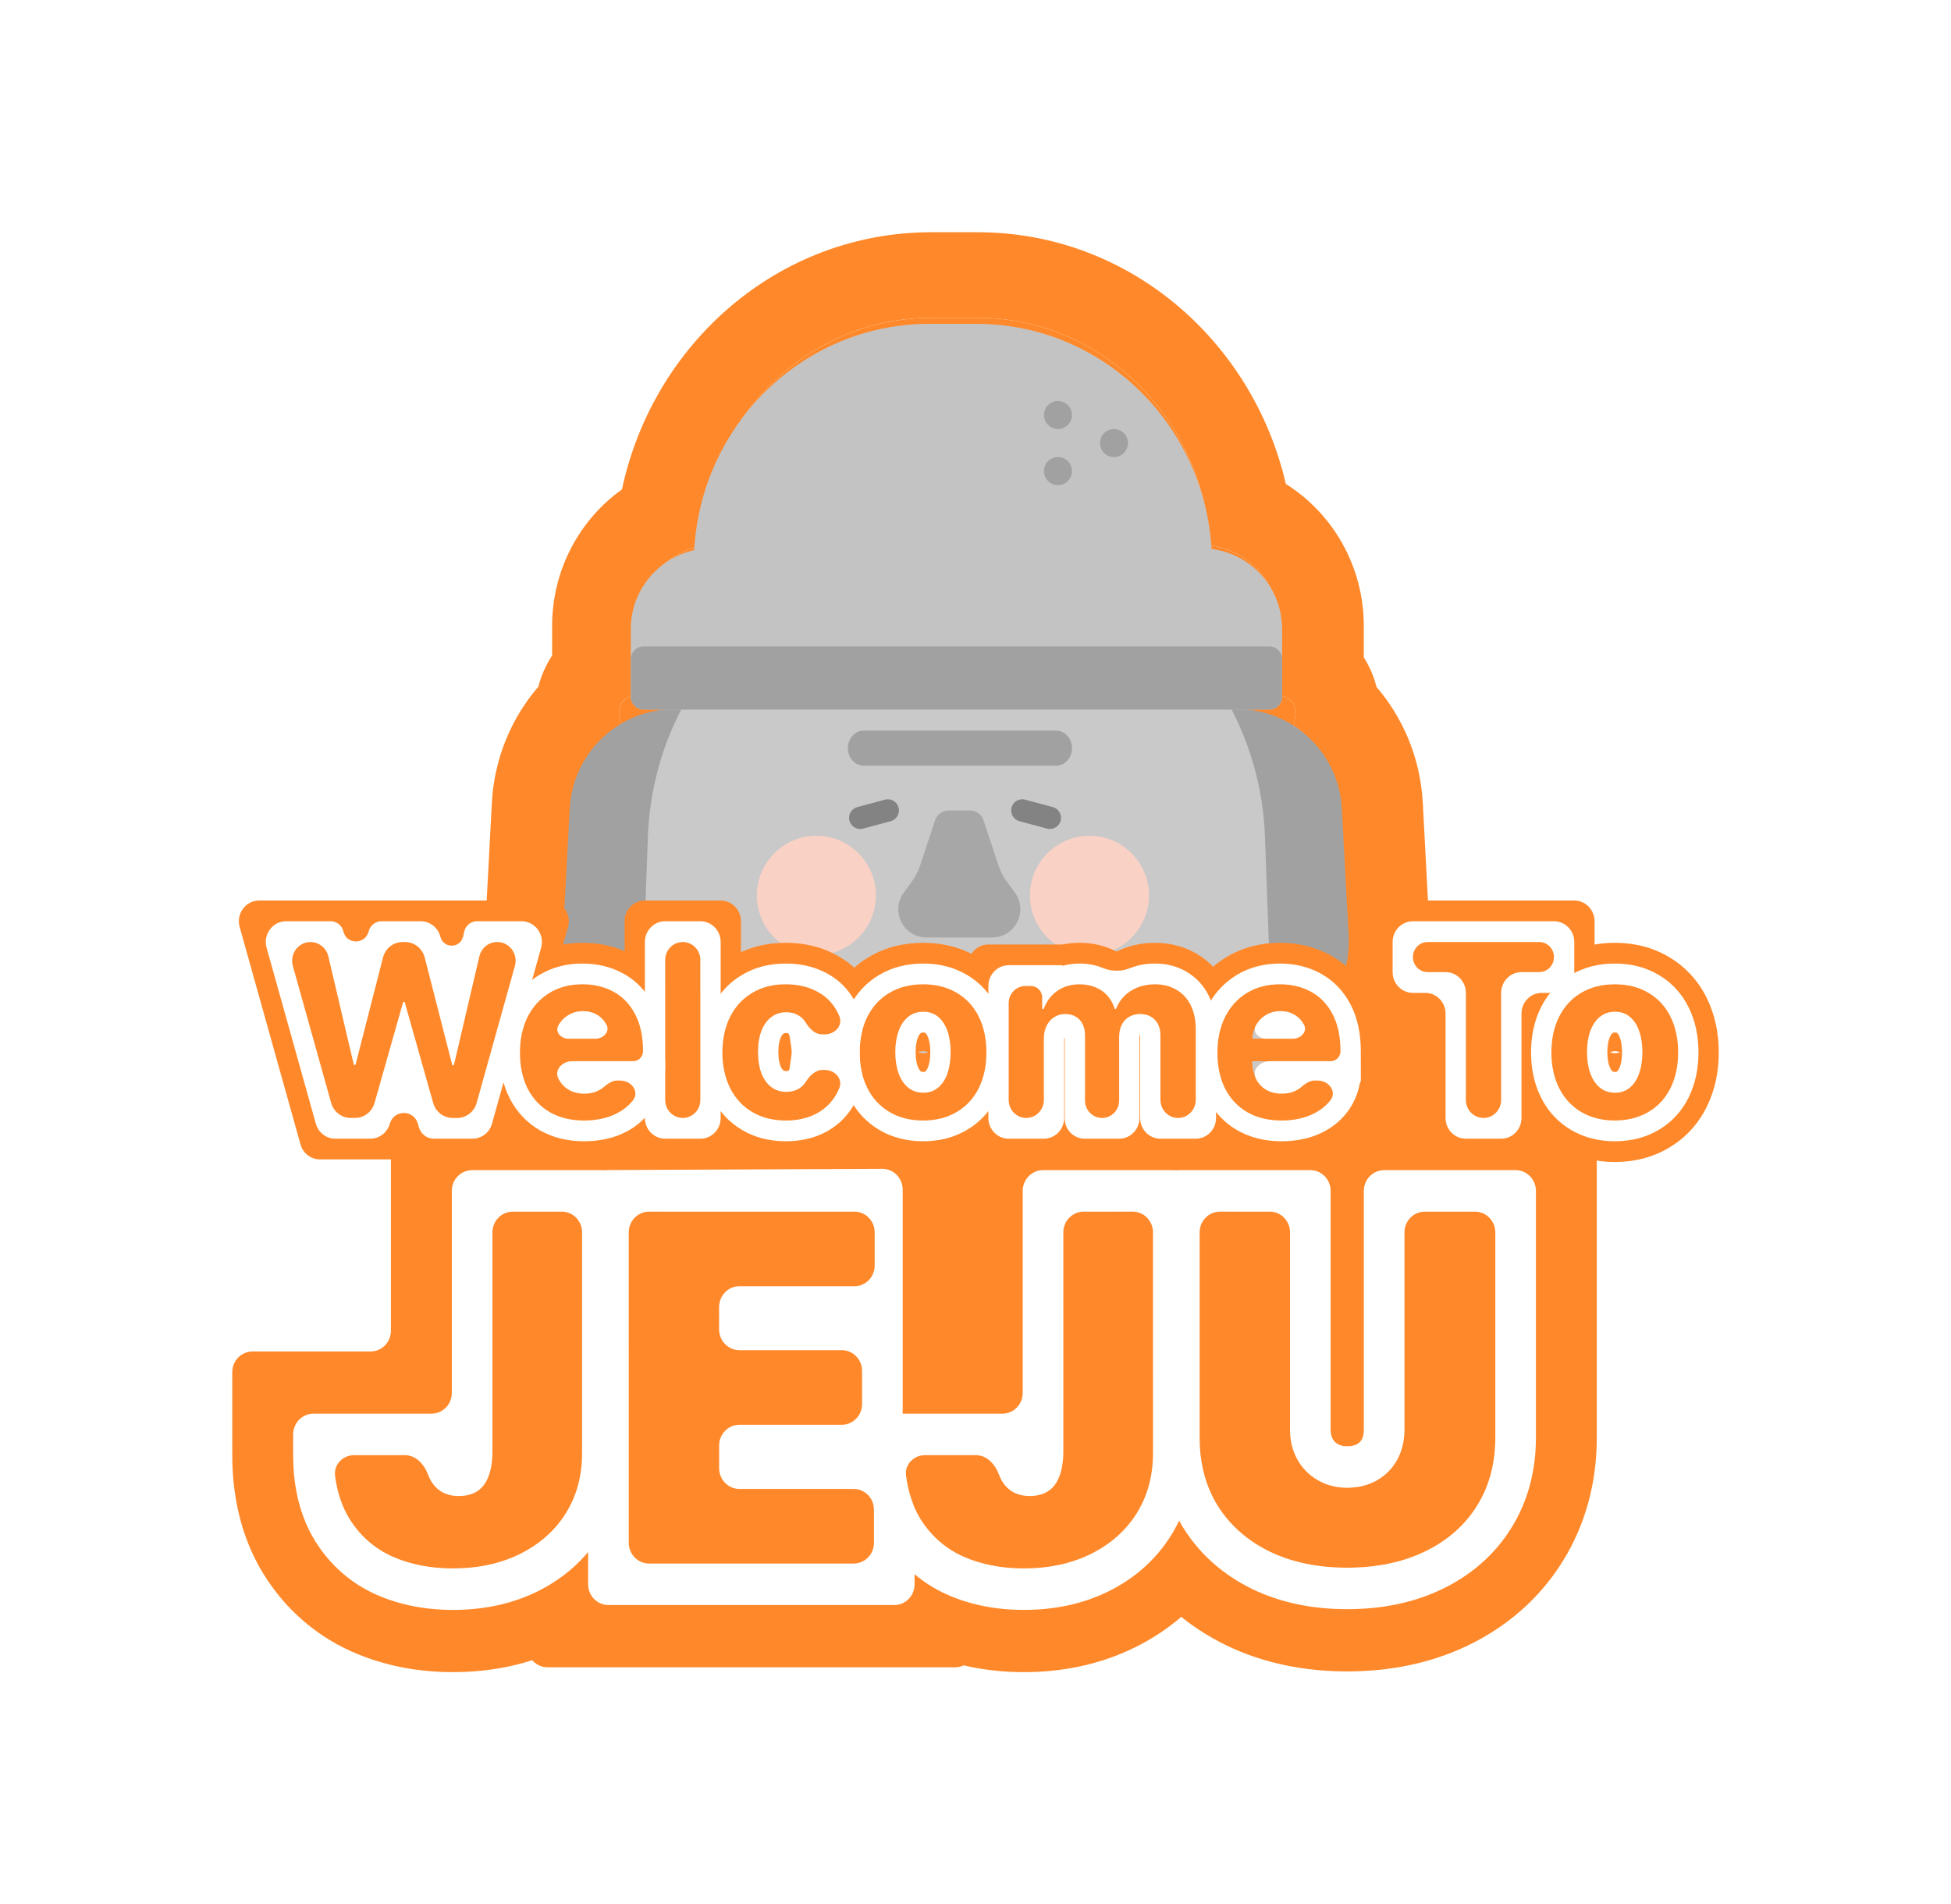<svg width="84" height="82" viewBox="0 0 84 82" fill="none" xmlns="http://www.w3.org/2000/svg">
<g filter="url(#filter0_d_1350_397)">
<path d="M42.099 9.685C47.431 9.685 51.79 14.016 52.111 19.484C53.805 19.707 55.113 21.18 55.113 22.964V25.925C55.113 25.937 55.112 25.948 55.112 25.96C55.526 25.973 55.86 26.365 55.776 26.812L55.697 27.236C56.816 28.01 57.58 29.292 57.659 30.779L57.951 36.313C58.066 38.49 56.673 40.394 54.705 40.961L54.806 43.797C54.938 47.469 53.578 50.831 51.294 53.283L51.143 54.198C50.808 56.235 48.922 57.608 46.932 57.264C46.473 57.185 46.05 57.021 45.673 56.792C44.547 57.128 43.355 57.308 42.122 57.308H40.368C39.068 57.308 37.816 57.107 36.637 56.735C36.237 56.995 35.782 57.179 35.287 57.264C33.297 57.608 31.411 56.235 31.075 54.198L30.863 52.912C28.781 50.497 27.559 47.287 27.683 43.797L27.784 40.976C25.787 40.429 24.367 38.51 24.483 36.313L24.776 30.779C24.854 29.292 25.619 28.009 26.738 27.235L26.659 26.812C26.61 26.554 26.701 26.314 26.866 26.155C26.908 26.115 26.954 26.08 27.003 26.052C27.028 26.037 27.054 26.024 27.08 26.013C27.16 25.979 27.246 25.96 27.336 25.959C27.35 25.959 27.364 25.959 27.378 25.96C27.378 25.948 27.377 25.937 27.377 25.925V22.964C27.377 21.288 28.532 19.886 30.077 19.537C30.372 14.044 34.743 9.685 40.093 9.685H42.099Z" fill="#FF892A"/>
<path d="M42.099 6C48.583 6 53.934 10.66 55.361 16.837C57.372 18.101 58.719 20.365 58.719 22.964V24.306C58.963 24.693 59.15 25.122 59.265 25.579C60.417 26.921 61.157 28.656 61.259 30.58V30.58L61.551 36.114C61.701 38.946 60.438 41.519 58.39 43.121L58.409 43.662C58.562 47.936 57.134 51.89 54.676 54.933C53.955 58.904 50.25 61.573 46.331 60.897C46 60.84 45.678 60.76 45.366 60.66C44.316 60.877 43.23 60.992 42.122 60.992H40.368C39.201 60.992 38.06 60.865 36.96 60.624C36.614 60.741 36.256 60.833 35.888 60.897C31.928 61.58 28.186 58.849 27.52 54.81L27.467 54.49C25.222 51.51 23.935 47.73 24.08 43.662L24.098 43.163C22.018 41.564 20.732 38.97 20.883 36.114L21.176 30.58C21.277 28.651 22.021 26.912 23.179 25.568C23.303 25.083 23.506 24.63 23.771 24.226V22.964C23.771 20.519 24.963 18.371 26.778 17.073C28.121 10.779 33.526 6 40.093 6V9.684C34.743 9.684 30.372 14.044 30.077 19.537C28.532 19.886 27.376 21.287 27.376 22.964V25.925C27.376 25.936 27.378 25.948 27.378 25.959C27.364 25.959 27.35 25.958 27.336 25.959C27.246 25.96 27.16 25.979 27.08 26.013C27.054 26.024 27.028 26.037 27.003 26.051C26.954 26.08 26.908 26.115 26.866 26.154C26.701 26.314 26.61 26.554 26.658 26.812L26.738 27.235C25.618 28.009 24.854 29.291 24.776 30.779L24.483 36.313C24.367 38.51 25.787 40.428 27.784 40.976L27.683 43.797C27.559 47.287 28.781 50.497 30.863 52.912L31.075 54.197C31.411 56.235 33.297 57.608 35.287 57.264C35.782 57.179 36.237 56.994 36.636 56.735C37.816 57.107 39.068 57.308 40.368 57.308H42.122C43.355 57.308 44.547 57.127 45.673 56.791C46.05 57.021 46.473 57.185 46.932 57.264C48.922 57.608 50.807 56.235 51.143 54.197L51.294 53.283C53.578 50.831 54.937 47.469 54.806 43.797L54.705 40.96C56.673 40.393 58.066 38.49 57.951 36.313L57.659 30.779C57.58 29.292 56.816 28.009 55.697 27.235L55.776 26.812C55.86 26.365 55.526 25.973 55.112 25.959C55.112 25.948 55.113 25.936 55.113 25.925V22.964C55.113 21.18 53.805 19.707 52.111 19.483C51.79 14.015 47.431 9.684 42.099 9.684V6ZM42.099 6V9.684H40.093V6H42.099Z" fill="#FF892A"/>
<path d="M29.873 20.278C29.873 14.57 34.413 9.944 40.014 9.944H42.042C47.643 9.944 52.183 14.57 52.183 20.278V21.656C52.183 27.363 47.643 31.989 42.042 31.989H40.014C34.413 31.989 29.873 27.363 29.873 21.656V20.278Z" fill="#C4C3C3"/>
<path d="M48.754 31.3C48.619 28.805 50.529 26.674 53.019 26.539C55.509 26.404 57.637 28.317 57.772 30.811L58.067 36.286C58.202 38.78 56.292 40.911 53.802 41.046C51.312 41.181 49.184 39.269 49.049 36.774L48.754 31.3Z" fill="#A2A1A1"/>
<path d="M33.548 31.3C33.683 28.805 31.773 26.674 29.283 26.539C26.793 26.404 24.665 28.317 24.53 30.811L24.235 36.286C24.1 38.78 26.01 40.911 28.5 41.046C30.99 41.181 33.118 39.269 33.253 36.774L33.548 31.3Z" fill="#A2A1A1"/>
<path d="M27.895 32.029C28.147 25.097 33.814 19.607 40.717 19.607H41.64C48.544 19.607 54.21 25.097 54.463 32.029L54.888 43.689C55.154 50.99 49.336 57.055 42.065 57.055H40.292C33.022 57.055 27.204 50.99 27.47 43.689L27.895 32.029Z" fill="#CAC9C9"/>
<path d="M44.647 42.559C44.647 41.058 45.801 39.841 47.224 39.841H50.209C51.633 39.841 52.787 41.058 52.787 42.559C52.787 44.06 51.633 45.277 50.209 45.277H47.224C45.801 45.277 44.647 44.06 44.647 42.559Z" fill="url(#paint0_linear_1350_397)"/>
<path d="M37.41 42.559C37.41 41.058 36.256 39.841 34.832 39.841H31.848C30.424 39.841 29.27 41.058 29.27 42.559C29.27 44.06 30.424 45.277 31.848 45.277H34.832C36.256 45.277 37.41 44.06 37.41 42.559Z" fill="url(#paint1_linear_1350_397)"/>
<path d="M44.445 49.503C44.785 47.488 46.691 46.13 48.703 46.47C50.715 46.809 52.071 48.719 51.731 50.734L51.185 53.978C50.846 55.993 48.94 57.352 46.928 57.012C44.916 56.672 43.56 54.762 43.899 52.747L44.445 49.503Z" fill="url(#paint2_linear_1350_397)"/>
<path d="M37.639 49.503C37.3 47.488 35.393 46.13 33.381 46.47C31.369 46.809 30.013 48.719 30.353 50.734L30.899 53.978C31.238 55.993 33.144 57.352 35.156 57.012C37.168 56.672 38.524 54.762 38.185 52.747L37.639 49.503Z" fill="url(#paint3_linear_1350_397)"/>
<path d="M27.16 23.08C27.16 21.162 28.722 19.607 30.648 19.607H51.711C53.637 19.607 55.199 21.162 55.199 23.08V26.009C55.199 26.309 54.954 26.553 54.652 26.553H27.707C27.405 26.553 27.16 26.309 27.16 26.009V23.08Z" fill="#C4C3C3"/>
<path d="M27.16 24.379C27.16 24.079 27.405 23.835 27.707 23.835H54.652C54.954 23.835 55.199 24.079 55.199 24.379V26.01C55.199 26.31 54.954 26.553 54.652 26.553H27.707C27.405 26.553 27.16 26.31 27.16 26.01V24.379Z" fill="#A2A1A1"/>
<path d="M46.153 13.87C46.153 14.203 45.883 14.473 45.55 14.473C45.217 14.473 44.947 14.203 44.947 13.87C44.947 13.536 45.217 13.266 45.55 13.266C45.883 13.266 46.153 13.536 46.153 13.87Z" fill="#A2A1A1"/>
<path d="M48.565 15.078C48.565 15.411 48.295 15.682 47.962 15.682C47.629 15.682 47.359 15.411 47.359 15.078C47.359 14.744 47.629 14.474 47.962 14.474C48.295 14.474 48.565 14.744 48.565 15.078Z" fill="#A2A1A1"/>
<path d="M46.153 16.285C46.153 16.619 45.883 16.89 45.55 16.89C45.217 16.89 44.947 16.619 44.947 16.285C44.947 15.952 45.217 15.681 45.55 15.681C45.883 15.681 46.153 15.952 46.153 16.285Z" fill="#A2A1A1"/>
<path d="M36.573 31.34C36.505 31.084 36.656 30.82 36.912 30.752L38.101 30.433C38.357 30.364 38.62 30.516 38.688 30.772C38.756 31.028 38.605 31.291 38.349 31.359L37.16 31.679C36.904 31.747 36.642 31.595 36.573 31.34Z" fill="#838384"/>
<path d="M45.666 31.34C45.734 31.084 45.583 30.82 45.327 30.752L44.138 30.433C43.882 30.364 43.62 30.516 43.551 30.772C43.483 31.028 43.635 31.291 43.89 31.359L45.08 31.679C45.335 31.747 45.598 31.595 45.666 31.34Z" fill="#838384"/>
<path d="M49.47 34.556C49.47 35.974 48.323 37.123 46.907 37.123C45.492 37.123 44.345 35.974 44.345 34.556C44.345 33.139 45.492 31.989 46.907 31.989C48.323 31.989 49.47 33.139 49.47 34.556Z" fill="#F9D1C5"/>
<path d="M37.712 34.556C37.712 35.974 36.565 37.123 35.15 37.123C33.734 37.123 32.587 35.974 32.587 34.556C32.587 33.139 33.734 31.989 35.15 31.989C36.565 31.989 37.712 33.139 37.712 34.556Z" fill="#F9D1C5"/>
<path d="M36.506 28.215C36.506 27.798 36.81 27.459 37.185 27.459H45.474C45.849 27.459 46.154 27.798 46.154 28.215C46.154 28.631 45.849 28.97 45.474 28.97H37.185C36.81 28.97 36.506 28.631 36.506 28.215Z" fill="#A2A1A1"/>
<path d="M40.261 31.317C40.344 31.068 40.576 30.9 40.838 30.9H41.768C42.03 30.9 42.263 31.068 42.345 31.317L42.992 33.273C43.071 33.512 43.186 33.737 43.334 33.94L43.696 34.437C44.28 35.24 43.706 36.367 42.713 36.367H39.893C38.9 36.367 38.326 35.24 38.91 34.437L39.272 33.94C39.42 33.737 39.535 33.512 39.614 33.273L40.261 31.317Z" fill="#A8A7A7"/>
<path d="M63.505 48.171C63.987 48.171 64.379 48.571 64.379 49.064V57.904C64.379 59.027 64.112 60.011 63.58 60.855C63.054 61.693 62.307 62.345 61.337 62.812C60.374 63.273 59.261 63.503 57.998 63.503C56.735 63.503 55.626 63.273 54.67 62.812C53.714 62.345 52.97 61.693 52.437 60.855C51.911 60.011 51.648 59.027 51.648 57.904V49.064C51.648 48.571 52.04 48.171 52.522 48.171H54.666C55.149 48.171 55.54 48.571 55.54 49.064V57.559C55.54 58.033 55.646 58.462 55.858 58.846C56.069 59.223 56.363 59.519 56.739 59.736C57.114 59.952 57.534 60.06 57.998 60.06C58.483 60.06 58.913 59.952 59.289 59.736C59.664 59.519 59.954 59.223 60.159 58.846C60.364 58.462 60.467 58.033 60.467 57.559V49.064C60.467 48.571 60.858 48.171 61.34 48.171H63.505Z" fill="#FF892A"/>
<path d="M48.768 48.171C49.251 48.171 49.642 48.571 49.642 49.064V58.574C49.642 59.551 49.407 60.416 48.935 61.169C48.464 61.916 47.806 62.498 46.959 62.917C46.119 63.329 45.16 63.535 44.081 63.535C43.111 63.535 42.241 63.364 41.469 63.022C40.698 62.673 40.083 62.132 39.626 61.4C39.303 60.875 39.096 60.258 39.005 59.548C38.941 59.059 39.341 58.657 39.824 58.657H42.02C42.49 58.657 42.846 59.052 43.013 59.501C43.03 59.546 43.048 59.589 43.067 59.631C43.19 59.889 43.357 60.084 43.569 60.217C43.781 60.349 44.037 60.416 44.337 60.416C44.808 60.416 45.163 60.262 45.402 59.955C45.641 59.641 45.767 59.181 45.781 58.574V49.064C45.781 48.571 46.172 48.171 46.655 48.171H48.768Z" fill="#FF892A"/>
<path d="M27.069 49.064C27.069 48.571 27.461 48.171 27.943 48.171H36.785C37.268 48.171 37.659 48.571 37.659 49.064V50.491C37.659 50.984 37.268 51.384 36.785 51.384H31.835C31.352 51.384 30.961 51.784 30.961 52.277V53.243C30.961 53.736 31.352 54.136 31.835 54.136H36.242C36.725 54.136 37.116 54.536 37.116 55.029V56.456C37.116 56.949 36.725 57.349 36.242 57.349H31.835C31.352 57.349 30.961 57.749 30.961 58.242V59.219C30.961 59.712 31.352 60.112 31.835 60.112H36.755C37.237 60.112 37.629 60.512 37.629 61.005V62.432C37.629 62.925 37.237 63.325 36.755 63.325H27.943C27.461 63.325 27.069 62.925 27.069 62.432V49.064Z" fill="#FF892A"/>
<path d="M24.188 48.171C24.671 48.171 25.062 48.571 25.062 49.064V58.574C25.062 59.551 24.827 60.416 24.355 61.169C23.884 61.916 23.226 62.498 22.379 62.917C21.539 63.329 20.58 63.535 19.501 63.535C18.531 63.535 17.661 63.364 16.889 63.022C16.118 62.673 15.503 62.132 15.046 61.4C14.723 60.875 14.516 60.258 14.425 59.548C14.361 59.059 14.761 58.657 15.244 58.657H17.439C17.91 58.657 18.266 59.052 18.433 59.501C18.45 59.546 18.468 59.589 18.487 59.631C18.61 59.889 18.777 60.084 18.989 60.217C19.201 60.349 19.456 60.416 19.757 60.416C20.228 60.416 20.583 60.262 20.822 59.955C21.061 59.641 21.187 59.181 21.201 58.574V49.064C21.201 48.571 21.592 48.171 22.075 48.171H24.188Z" fill="#FF892A"/>
<path d="M55.541 49.064C55.541 48.571 55.15 48.171 54.667 48.171H52.523C52.04 48.171 51.649 48.571 51.649 49.064V57.904C51.649 59.027 51.912 60.011 52.438 60.855C52.97 61.693 53.715 62.345 54.67 62.812C55.626 63.273 56.736 63.503 57.999 63.503C59.262 63.503 60.375 63.273 61.338 62.812C62.307 62.345 63.055 61.693 63.581 60.855C64.113 60.011 64.379 59.027 64.379 57.904V49.064C64.379 48.571 63.988 48.171 63.505 48.171H61.341C60.858 48.171 60.467 48.571 60.467 49.064V57.559C60.467 58.033 60.365 58.462 60.16 58.846C59.955 59.223 59.665 59.519 59.289 59.736C58.914 59.952 58.484 60.06 57.999 60.06C57.535 60.06 57.115 59.952 56.739 59.736C56.364 59.519 56.07 59.223 55.858 58.846C55.647 58.462 55.541 58.033 55.541 57.559V49.064ZM68.749 57.904C68.749 59.777 68.294 61.619 67.258 63.266C67.257 63.266 67.257 63.266 67.258 63.267C67.258 63.267 67.258 63.267 67.258 63.267C66.245 64.88 64.836 66.063 63.203 66.851L63.197 66.854L63.191 66.857C61.549 67.642 59.783 67.969 57.999 67.969C56.216 67.969 54.449 67.642 52.807 66.851L52.795 66.846L52.784 66.84C51.167 66.049 49.781 64.872 48.774 63.289L48.763 63.271L48.751 63.253C48.637 63.071 48.531 62.886 48.432 62.699C48.249 62.355 48.346 61.938 48.593 61.64C48.717 61.492 48.831 61.335 48.935 61.169C49.406 60.416 49.642 59.551 49.642 58.574V49.064C49.642 48.571 49.25 48.171 48.768 48.171H48.153C47.671 48.171 47.279 47.771 47.279 47.278V44.599C47.279 44.105 47.671 43.706 48.153 43.706H67.875C68.358 43.706 68.749 44.105 68.749 44.599V57.904Z" fill="#FF892A"/>
<path d="M46.655 48.171C46.172 48.171 45.781 48.571 45.781 49.064V58.574C45.767 59.181 45.641 59.641 45.402 59.955C45.163 60.262 44.808 60.416 44.337 60.416C44.036 60.416 43.781 60.35 43.569 60.217C43.357 60.084 43.19 59.889 43.067 59.631C43.048 59.589 43.03 59.546 43.013 59.501C42.846 59.052 42.49 58.658 42.019 58.658H39.824C39.341 58.658 38.941 59.059 39.005 59.548C39.096 60.258 39.303 60.876 39.626 61.4C40.083 62.132 40.698 62.673 41.469 63.022C42.241 63.364 43.111 63.535 44.081 63.535C45.16 63.535 46.119 63.329 46.959 62.917C47.805 62.499 48.464 61.916 48.935 61.169C49.407 60.416 49.642 59.551 49.642 58.574V49.064C49.642 48.571 49.251 48.171 48.768 48.171H46.655ZM52.523 48.171C52.041 48.171 51.65 48.571 51.65 49.064V57.904C51.65 59.027 51.912 60.011 52.438 60.855C52.594 61.1 52.767 61.329 52.959 61.541C53.211 61.82 53.32 62.218 53.163 62.561C53.005 62.906 52.824 63.244 52.618 63.574L52.608 63.59C51.666 65.082 50.37 66.192 48.862 66.937L48.855 66.94L48.848 66.943C47.332 67.686 45.711 68 44.081 68C42.604 68 41.129 67.738 39.731 67.118L39.716 67.112L39.701 67.105C38.136 66.398 36.858 65.269 35.942 63.801L35.934 63.788L35.926 63.776C35.804 63.577 35.95 63.325 36.18 63.325H36.899C37.302 63.325 37.629 62.992 37.629 62.58V61.005C37.629 60.512 37.237 60.112 36.755 60.112H35.439C35 60.112 34.625 59.779 34.599 59.331C34.586 59.106 34.58 58.881 34.58 58.658V58.242C34.58 57.749 34.971 57.349 35.454 57.349H36.243C36.725 57.349 37.117 56.95 37.117 56.456V55.085C37.117 54.592 37.508 54.192 37.99 54.192H40.537C41.02 54.192 41.411 53.792 41.411 53.299V44.599C41.411 44.105 41.803 43.706 42.285 43.706H53.138C53.621 43.706 54.012 44.105 54.012 44.599V47.278C54.012 47.771 53.621 48.171 53.138 48.171H52.523Z" fill="#FF892A"/>
<path d="M41.156 43.706C41.638 43.706 42.03 44.105 42.03 44.599V55.834C42.03 55.842 42.023 55.849 42.014 55.849C42.006 55.849 41.999 55.856 41.999 55.865V57.765C41.999 58.258 41.608 58.658 41.125 58.658H39.824C39.342 58.658 38.942 59.059 39.005 59.548C39.097 60.258 39.304 60.876 39.626 61.4C40.084 62.132 40.698 62.673 41.47 63.022C41.778 63.159 41.999 63.456 41.999 63.799V66.898C41.999 67.391 41.608 67.791 41.125 67.791H23.574C23.091 67.791 22.7 67.391 22.7 66.898V63.265C22.7 62.943 22.873 62.652 23.131 62.467C23.626 62.11 24.035 61.678 24.356 61.169C24.827 60.416 25.063 59.551 25.063 58.574V49.064C25.063 48.571 24.671 48.171 24.189 48.171H23.574C23.091 48.171 22.7 47.771 22.7 47.278V44.599C22.7 44.105 23.091 43.706 23.574 43.706H41.156ZM27.944 48.171C27.461 48.171 27.07 48.571 27.07 49.064V62.432C27.07 62.925 27.461 63.325 27.944 63.325H36.755C37.238 63.325 37.629 62.925 37.629 62.432V61.005C37.629 60.512 37.238 60.112 36.755 60.112H31.836C31.353 60.112 30.962 59.712 30.962 59.219V58.242C30.962 57.749 31.353 57.349 31.836 57.349H36.243C36.726 57.349 37.117 56.95 37.117 56.456V55.029C37.117 54.536 36.726 54.136 36.243 54.136H31.836C31.353 54.136 30.962 53.737 30.962 53.243V52.277C30.962 51.784 31.353 51.384 31.836 51.384H36.786C37.269 51.384 37.66 50.984 37.66 50.491V49.064C37.66 48.571 37.269 48.171 36.786 48.171H27.944Z" fill="#FF892A"/>
<path d="M22.075 48.171C21.592 48.171 21.201 48.571 21.201 49.064V58.574C21.187 59.181 21.061 59.641 20.822 59.955C20.583 60.262 20.228 60.416 19.757 60.416C19.456 60.416 19.2 60.35 18.989 60.217C18.777 60.084 18.61 59.889 18.487 59.631C18.468 59.589 18.45 59.546 18.433 59.501C18.266 59.052 17.91 58.658 17.439 58.658H15.244C14.761 58.658 14.361 59.059 14.425 59.548C14.516 60.258 14.723 60.876 15.046 61.4C15.503 62.132 16.118 62.673 16.889 63.022C17.661 63.364 18.531 63.535 19.501 63.535C20.58 63.535 21.539 63.329 22.379 62.917C23.225 62.499 23.884 61.916 24.355 61.169C24.826 60.416 25.062 59.551 25.062 58.574V49.064C25.062 48.571 24.671 48.171 24.188 48.171H22.075ZM27.943 48.171C27.461 48.171 27.069 48.571 27.069 49.064V62.911C27.069 63.14 27.251 63.325 27.475 63.325H27.902C28.028 63.325 28.106 63.465 28.038 63.574L28.028 63.59C27.086 65.082 25.789 66.192 24.282 66.937L24.275 66.94L24.268 66.943C22.752 67.686 21.131 68 19.501 68C18.024 68 16.549 67.738 15.151 67.118L15.136 67.112L15.121 67.105C13.556 66.398 12.278 65.269 11.362 63.801L11.354 63.788L11.346 63.776C10.355 62.165 10 60.372 10 58.658V55.085C10 54.592 10.391 54.192 10.874 54.192H15.957C16.44 54.192 16.831 53.792 16.831 53.299V44.599C16.831 44.105 17.223 43.706 17.705 43.706H28.558C29.041 43.706 29.432 44.105 29.432 44.599V47.278C29.432 47.771 29.041 48.171 28.558 48.171H27.943Z" fill="#FF892A"/>
<path d="M63.505 48.171C63.987 48.171 64.379 48.571 64.379 49.064V57.904C64.379 59.027 64.112 60.011 63.58 60.855C63.054 61.693 62.307 62.345 61.337 62.812C60.374 63.273 59.261 63.503 57.998 63.503C56.735 63.503 55.626 63.273 54.67 62.812C53.714 62.345 52.97 61.693 52.437 60.855C51.911 60.011 51.648 59.027 51.648 57.904V49.064C51.648 48.571 52.04 48.171 52.522 48.171H54.666C55.149 48.171 55.54 48.571 55.54 49.064V57.559C55.54 58.033 55.646 58.462 55.858 58.846C56.069 59.223 56.363 59.519 56.739 59.736C57.114 59.952 57.534 60.06 57.998 60.06C58.483 60.06 58.913 59.952 59.289 59.736C59.664 59.519 59.954 59.223 60.159 58.846C60.364 58.462 60.467 58.033 60.467 57.559V49.064C60.467 48.571 60.858 48.171 61.34 48.171H63.505Z" fill="#FF892A"/>
<path d="M48.768 48.171C49.251 48.171 49.642 48.571 49.642 49.064V58.574C49.642 59.551 49.407 60.416 48.935 61.169C48.464 61.916 47.806 62.498 46.959 62.917C46.119 63.329 45.16 63.535 44.081 63.535C43.111 63.535 42.241 63.364 41.469 63.022C40.698 62.673 40.083 62.132 39.626 61.4C39.303 60.875 39.096 60.258 39.005 59.548C38.941 59.059 39.341 58.657 39.824 58.657H42.02C42.49 58.657 42.846 59.052 43.013 59.501C43.03 59.546 43.048 59.589 43.067 59.631C43.19 59.889 43.357 60.084 43.569 60.217C43.781 60.349 44.037 60.416 44.337 60.416C44.808 60.416 45.163 60.262 45.402 59.955C45.641 59.641 45.767 59.181 45.781 58.574V49.064C45.781 48.571 46.172 48.171 46.655 48.171H48.768Z" fill="#FF892A"/>
<path d="M27.069 49.064C27.069 48.571 27.461 48.171 27.943 48.171H36.785C37.268 48.171 37.659 48.571 37.659 49.064V50.491C37.659 50.984 37.268 51.384 36.785 51.384H31.835C31.352 51.384 30.961 51.784 30.961 52.277V53.243C30.961 53.736 31.352 54.136 31.835 54.136H36.242C36.725 54.136 37.116 54.536 37.116 55.029V56.456C37.116 56.949 36.725 57.349 36.242 57.349H31.835C31.352 57.349 30.961 57.749 30.961 58.242V59.219C30.961 59.712 31.352 60.112 31.835 60.112H36.755C37.237 60.112 37.629 60.512 37.629 61.005V62.432C37.629 62.925 37.237 63.325 36.755 63.325H27.943C27.461 63.325 27.069 62.925 27.069 62.432V49.064Z" fill="#FF892A"/>
<path d="M24.188 48.171C24.671 48.171 25.062 48.571 25.062 49.064V58.574C25.062 59.551 24.827 60.416 24.355 61.169C23.884 61.916 23.226 62.498 22.379 62.917C21.539 63.329 20.58 63.535 19.501 63.535C18.531 63.535 17.661 63.364 16.889 63.022C16.118 62.673 15.503 62.132 15.046 61.4C14.723 60.875 14.516 60.258 14.425 59.548C14.361 59.059 14.761 58.657 15.244 58.657H17.439C17.91 58.657 18.266 59.052 18.433 59.501C18.45 59.546 18.468 59.589 18.487 59.631C18.61 59.889 18.777 60.084 18.989 60.217C19.201 60.349 19.456 60.416 19.757 60.416C20.228 60.416 20.583 60.262 20.822 59.955C21.061 59.641 21.187 59.181 21.201 58.574V49.064C21.201 48.571 21.592 48.171 22.075 48.171H24.188Z" fill="#FF892A"/>
<path d="M55.542 57.559V49.064C55.542 48.571 55.151 48.171 54.668 48.171H52.524C52.041 48.171 51.65 48.571 51.65 49.064V57.904C51.65 59.027 51.913 60.011 52.439 60.855C52.971 61.693 53.716 62.345 54.672 62.812C55.627 63.273 56.737 63.503 58 63.503C59.263 63.503 60.376 63.273 61.339 62.812C62.308 62.345 63.056 61.693 63.582 60.855C64.114 60.011 64.381 59.027 64.381 57.904V49.064C64.381 48.571 63.989 48.171 63.507 48.171H61.342C60.86 48.171 60.468 48.571 60.468 49.064V57.559C60.468 58.033 60.366 58.462 60.161 58.846C59.956 59.223 59.666 59.519 59.291 59.736C58.915 59.952 58.485 60.06 58 60.06V58.274C58.222 58.274 58.35 58.227 58.432 58.18C58.53 58.123 58.584 58.064 58.628 57.986C58.68 57.887 58.72 57.758 58.72 57.559V47.278C58.72 46.785 59.112 46.385 59.594 46.385H65.255C65.737 46.385 66.129 46.785 66.129 47.278V57.904C66.129 59.327 65.787 60.653 65.053 61.819C65.052 61.819 65.052 61.819 65.053 61.819C65.053 61.82 65.053 61.82 65.053 61.82C64.332 62.968 63.32 63.832 62.085 64.428L62.08 64.43C60.845 65.02 59.472 65.289 58 65.289C56.529 65.289 55.157 65.02 53.926 64.428L53.917 64.423C52.697 63.826 51.696 62.964 50.973 61.829L50.968 61.822L50.964 61.815C50.239 60.65 49.902 59.324 49.902 57.904V47.278C49.902 46.785 50.294 46.385 50.776 46.385H56.416C56.899 46.385 57.29 46.785 57.29 47.278V57.559C57.29 57.745 57.328 57.867 57.379 57.962C57.431 58.053 57.495 58.12 57.599 58.18C57.692 58.233 57.813 58.274 58 58.274V60.06C57.536 60.06 57.116 59.952 56.74 59.736C56.365 59.519 56.071 59.223 55.86 58.846C55.648 58.462 55.542 58.033 55.542 57.559Z" fill="white"/>
<path d="M46.655 48.171C46.172 48.171 45.781 48.571 45.781 49.064V58.574C45.768 59.181 45.641 59.641 45.402 59.955C45.163 60.262 44.808 60.416 44.337 60.416C44.037 60.416 43.781 60.349 43.569 60.217C43.357 60.084 43.19 59.889 43.067 59.631C43.048 59.589 43.03 59.546 43.013 59.501C42.846 59.052 42.49 58.657 42.02 58.657H39.824C39.341 58.657 38.942 59.059 39.005 59.548C39.096 60.258 39.304 60.875 39.626 61.4C40.084 62.132 40.698 62.673 41.469 63.022C42.241 63.364 43.112 63.535 44.081 63.535C45.16 63.535 46.119 63.329 46.959 62.917C47.806 62.498 48.465 61.916 48.936 61.169C49.407 60.416 49.642 59.551 49.642 58.574V49.064C49.642 48.571 49.251 48.171 48.768 48.171H46.655ZM51.39 58.574C51.39 59.859 51.076 61.064 50.409 62.131L50.404 62.137C49.745 63.182 48.831 63.976 47.72 64.525L47.715 64.528C46.605 65.072 45.38 65.321 44.081 65.321C42.909 65.321 41.796 65.113 40.774 64.66L40.762 64.655C39.673 64.163 38.794 63.387 38.153 62.361L38.146 62.35C37.964 62.055 37.812 61.746 37.686 61.426C37.647 61.327 37.629 61.221 37.629 61.115V60.283C37.629 60.188 37.554 60.112 37.462 60.112C37.381 60.112 37.312 60.053 37.299 59.971C37.233 59.545 37.202 59.105 37.202 58.657V57.764C37.202 57.271 37.593 56.871 38.076 56.871H43.159C43.642 56.871 44.033 56.471 44.033 55.978V47.278C44.033 46.785 44.425 46.385 44.907 46.385H50.516C50.999 46.385 51.39 46.785 51.39 47.278V58.574Z" fill="white"/>
<path d="M37.629 61.005C37.629 60.512 37.238 60.112 36.755 60.112H31.836C31.353 60.112 30.962 59.712 30.962 59.219V58.242C30.962 57.749 31.353 57.349 31.836 57.349H36.243C36.726 57.349 37.117 56.949 37.117 56.456V55.029C37.117 54.536 36.726 54.136 36.243 54.136H31.836C31.353 54.136 30.962 53.736 30.962 53.243V52.277C30.962 51.784 31.353 51.384 31.836 51.384H36.786C37.269 51.384 37.66 50.984 37.66 50.491V49.064C37.66 48.571 37.269 48.171 36.786 48.171H27.944C27.462 48.171 27.07 48.571 27.07 49.064V62.432C27.07 62.925 27.462 63.325 27.944 63.325H36.755C37.238 63.325 37.629 62.925 37.629 62.432V61.005ZM38.865 53.17V58.064C38.865 58.209 38.98 58.326 39.121 58.326H39.215C39.305 58.326 39.377 58.4 39.377 58.492C39.377 58.583 39.305 58.657 39.215 58.657H39.164C39.046 58.657 38.95 58.755 38.954 58.876C38.974 59.575 39.092 60.196 39.304 60.74C39.35 60.858 39.377 60.983 39.377 61.109V64.218C39.377 64.712 38.986 65.111 38.503 65.111H26.196C25.713 65.111 25.322 64.712 25.322 64.218V47.274C25.322 46.782 25.711 46.383 26.192 46.381L37.987 46.329C38.472 46.327 38.865 46.728 38.865 47.222V53.17Z" fill="white"/>
<path d="M22.075 48.171C21.592 48.171 21.201 48.571 21.201 49.064V58.574C21.188 59.181 21.061 59.641 20.822 59.955C20.583 60.262 20.228 60.416 19.757 60.416C19.457 60.416 19.201 60.349 18.989 60.217C18.777 60.084 18.61 59.889 18.487 59.631C18.468 59.589 18.45 59.546 18.433 59.501C18.266 59.052 17.91 58.658 17.439 58.658H15.244C14.761 58.658 14.361 59.059 14.425 59.548C14.516 60.258 14.723 60.875 15.046 61.4C15.503 62.132 16.118 62.673 16.889 63.022C17.661 63.364 18.532 63.535 19.501 63.535C20.58 63.535 21.539 63.329 22.379 62.917C23.226 62.498 23.884 61.916 24.356 61.169C24.827 60.416 25.062 59.551 25.062 58.574V49.064C25.062 48.571 24.671 48.171 24.188 48.171H22.075ZM26.81 58.574C26.81 59.859 26.496 61.064 25.829 62.131L25.824 62.137C25.165 63.182 24.251 63.976 23.14 64.525L23.135 64.528C22.025 65.072 20.8 65.321 19.501 65.321C18.329 65.321 17.216 65.113 16.194 64.66L16.182 64.655C15.093 64.163 14.214 63.387 13.573 62.361L13.566 62.35C12.899 61.266 12.622 60.001 12.622 58.658V57.764C12.622 57.271 13.013 56.871 13.496 56.871H18.579C19.062 56.871 19.453 56.472 19.453 55.978V47.278C19.453 46.785 19.845 46.385 20.327 46.385H25.936C26.419 46.385 26.81 46.785 26.81 47.278V58.574Z" fill="white"/>
<path d="M69.528 44.248C68.974 44.248 68.491 44.126 68.078 43.882C67.665 43.638 67.348 43.294 67.126 42.851C66.904 42.408 66.793 41.897 66.793 41.318C66.793 40.732 66.904 40.219 67.126 39.779C67.348 39.336 67.665 38.992 68.078 38.748C68.491 38.504 68.974 38.382 69.528 38.382C70.077 38.382 70.558 38.504 70.972 38.748C71.388 38.992 71.706 39.336 71.924 39.779C72.142 40.219 72.252 40.732 72.252 41.318C72.252 41.897 72.142 42.408 71.924 42.851C71.706 43.294 71.388 43.638 70.972 43.882C70.558 44.126 70.077 44.248 69.528 44.248ZM69.538 43.05C69.79 43.05 70.004 42.975 70.178 42.825C70.355 42.675 70.489 42.469 70.577 42.207C70.666 41.942 70.71 41.642 70.71 41.307C70.71 40.969 70.666 40.669 70.577 40.407C70.489 40.145 70.355 39.94 70.178 39.79C70.004 39.64 69.79 39.565 69.538 39.565C69.278 39.565 69.058 39.64 68.877 39.79C68.696 39.94 68.56 40.145 68.468 40.407C68.375 40.665 68.329 40.965 68.329 41.307C68.329 41.646 68.375 41.946 68.468 42.207C68.56 42.469 68.696 42.675 68.877 42.825C69.058 42.975 69.278 43.05 69.538 43.05Z" fill="#FF892A"/>
<path d="M60.833 37.21C60.833 36.852 61.117 36.561 61.468 36.561H66.271C66.622 36.561 66.906 36.852 66.906 37.21C66.906 37.568 66.622 37.859 66.271 37.859H65.507C65.024 37.859 64.633 38.259 64.633 38.752V43.361C64.633 43.79 64.292 44.138 63.872 44.138C63.452 44.138 63.112 43.79 63.112 43.361V38.752C63.112 38.259 62.721 37.859 62.238 37.859H61.468C61.117 37.859 60.833 37.568 60.833 37.21Z" fill="#FF892A"/>
<path d="M55.169 44.248C54.609 44.248 54.121 44.129 53.705 43.892C53.291 43.655 52.972 43.317 52.747 42.877C52.525 42.438 52.414 41.921 52.414 41.328C52.414 40.742 52.525 40.227 52.747 39.784C52.972 39.338 53.288 38.992 53.694 38.748C54.1 38.504 54.572 38.382 55.108 38.382C55.609 38.382 56.057 38.49 56.449 38.706C56.842 38.919 57.151 39.242 57.376 39.675C57.602 40.107 57.714 40.636 57.714 41.26C57.714 41.5 57.524 41.694 57.289 41.694H53.507C53.246 41.694 53.034 41.478 53.034 41.21C53.034 40.943 53.246 40.726 53.507 40.726H55.661C56.006 40.726 56.307 40.42 56.137 40.114C56.038 39.933 55.901 39.791 55.727 39.69C55.553 39.589 55.355 39.538 55.133 39.538C54.898 39.538 54.688 39.594 54.503 39.706C54.319 39.814 54.174 39.964 54.068 40.156C53.966 40.348 53.913 40.557 53.909 40.784V41.694C53.909 41.977 53.962 42.225 54.068 42.438C54.174 42.65 54.322 42.812 54.514 42.924C54.708 43.036 54.934 43.092 55.19 43.092C55.36 43.092 55.516 43.067 55.656 43.018C55.795 42.966 55.913 42.9 56.009 42.819C56.182 42.673 56.377 42.526 56.602 42.526H56.725C57.216 42.526 57.583 43.01 57.268 43.395C57.257 43.409 57.245 43.423 57.233 43.437C57.011 43.695 56.722 43.896 56.367 44.039C56.016 44.178 55.616 44.248 55.169 44.248Z" fill="#FF892A"/>
<path d="M43.428 39.193C43.428 38.786 43.751 38.455 44.15 38.455H44.385C44.654 38.455 44.872 38.678 44.872 38.952V39.413C44.872 39.433 44.888 39.45 44.908 39.45C44.923 39.45 44.937 39.44 44.942 39.425C45.066 39.099 45.259 38.845 45.522 38.665C45.792 38.476 46.113 38.382 46.485 38.382C46.734 38.382 46.961 38.426 47.166 38.513C47.374 38.597 47.548 38.719 47.688 38.879C47.823 39.033 47.922 39.215 47.988 39.423C47.992 39.439 48.006 39.45 48.022 39.45C48.037 39.45 48.05 39.44 48.056 39.426C48.138 39.22 48.256 39.039 48.41 38.884C48.571 38.724 48.764 38.6 48.989 38.513C49.214 38.426 49.46 38.382 49.726 38.382C50.075 38.382 50.38 38.459 50.643 38.612C50.909 38.762 51.116 38.984 51.263 39.277C51.409 39.566 51.483 39.915 51.483 40.323V43.361C51.483 43.79 51.142 44.138 50.722 44.138C50.302 44.138 49.962 43.79 49.962 43.361V40.616C49.962 40.306 49.882 40.071 49.721 39.91C49.561 39.746 49.351 39.664 49.091 39.664C48.904 39.664 48.741 39.706 48.605 39.79C48.472 39.87 48.368 39.985 48.292 40.135C48.221 40.282 48.185 40.456 48.185 40.658V43.387C48.185 43.802 47.856 44.138 47.45 44.138C47.044 44.138 46.715 43.802 46.715 43.387V40.575C46.715 40.393 46.679 40.233 46.608 40.093C46.539 39.954 46.441 39.847 46.311 39.774C46.181 39.701 46.031 39.664 45.86 39.664C45.689 39.664 45.534 39.708 45.394 39.795C45.258 39.879 45.148 40.001 45.066 40.161C44.984 40.322 44.944 40.508 44.944 40.721V43.364C44.944 43.791 44.604 44.138 44.186 44.138C43.767 44.138 43.428 43.791 43.428 43.364V39.193Z" fill="#FF892A"/>
<path d="M39.745 44.248C39.192 44.248 38.709 44.126 38.296 43.882C37.883 43.638 37.566 43.294 37.344 42.851C37.122 42.408 37.011 41.897 37.011 41.318C37.011 40.732 37.122 40.219 37.344 39.779C37.566 39.336 37.883 38.992 38.296 38.748C38.709 38.504 39.192 38.382 39.745 38.382C40.295 38.382 40.776 38.504 41.189 38.748C41.606 38.992 41.923 39.336 42.142 39.779C42.36 40.219 42.469 40.732 42.469 41.318C42.469 41.897 42.36 42.408 42.142 42.851C41.923 43.294 41.606 43.638 41.189 43.882C40.776 44.126 40.295 44.248 39.745 44.248ZM39.755 43.05C40.008 43.05 40.221 42.975 40.396 42.825C40.573 42.675 40.706 42.469 40.795 42.207C40.884 41.942 40.928 41.642 40.928 41.307C40.928 40.969 40.884 40.669 40.795 40.407C40.706 40.145 40.573 39.94 40.396 39.79C40.221 39.64 40.008 39.565 39.755 39.565C39.496 39.565 39.276 39.64 39.095 39.79C38.914 39.94 38.777 40.145 38.685 40.407C38.593 40.665 38.547 40.965 38.547 41.307C38.547 41.646 38.593 41.946 38.685 42.207C38.777 42.469 38.914 42.675 39.095 42.825C39.276 42.975 39.496 43.05 39.755 43.05Z" fill="#FF892A"/>
<path d="M33.836 44.248C33.276 44.248 32.79 44.124 32.377 43.877C31.964 43.629 31.648 43.283 31.429 42.84C31.211 42.397 31.102 41.89 31.102 41.318C31.102 40.739 31.212 40.227 31.434 39.784C31.656 39.341 31.972 38.998 32.382 38.754C32.791 38.506 33.273 38.382 33.826 38.382C34.304 38.382 34.725 38.471 35.091 38.649C35.459 38.823 35.748 39.075 35.956 39.402C36.028 39.514 36.089 39.632 36.139 39.756C36.303 40.16 35.946 40.538 35.517 40.538H35.391C35.092 40.538 34.856 40.299 34.696 40.041C34.608 39.894 34.492 39.783 34.348 39.706C34.205 39.626 34.039 39.586 33.851 39.586C33.609 39.586 33.397 39.654 33.217 39.79C33.035 39.922 32.894 40.116 32.791 40.37C32.689 40.625 32.638 40.932 32.638 41.291C32.638 41.654 32.687 41.965 32.786 42.223C32.889 42.478 33.03 42.673 33.211 42.809C33.392 42.945 33.606 43.013 33.851 43.013C34.032 43.013 34.194 42.978 34.338 42.908C34.481 42.835 34.599 42.727 34.691 42.584C34.861 42.321 35.1 42.071 35.408 42.071H35.517C35.944 42.071 36.299 42.449 36.137 42.853C36.087 42.977 36.027 43.095 35.956 43.207C35.751 43.535 35.466 43.791 35.101 43.976C34.739 44.157 34.317 44.248 33.836 44.248Z" fill="#FF892A"/>
<path d="M30.154 43.364C30.154 43.791 29.815 44.138 29.397 44.138C28.978 44.138 28.639 43.791 28.639 43.364V37.335C28.639 36.908 28.978 36.561 29.397 36.561C29.815 36.561 30.154 36.908 30.154 37.335V43.364Z" fill="#FF892A"/>
<path d="M25.141 44.248C24.581 44.248 24.093 44.129 23.676 43.892C23.263 43.655 22.944 43.317 22.719 42.877C22.497 42.438 22.386 41.921 22.386 41.328C22.386 40.742 22.497 40.227 22.719 39.784C22.944 39.338 23.26 38.992 23.666 38.748C24.072 38.504 24.543 38.382 25.079 38.382C25.581 38.382 26.028 38.49 26.421 38.706C26.814 38.919 27.122 39.242 27.348 39.675C27.573 40.107 27.686 40.636 27.686 41.26C27.686 41.5 27.495 41.694 27.261 41.694H23.479C23.217 41.694 23.005 41.478 23.005 41.21C23.005 40.943 23.217 40.726 23.479 40.726H25.633C25.978 40.726 26.279 40.42 26.109 40.114C26.01 39.933 25.873 39.791 25.699 39.69C25.525 39.589 25.327 39.538 25.105 39.538C24.869 39.538 24.659 39.594 24.475 39.706C24.291 39.814 24.146 39.964 24.04 40.156C23.937 40.348 23.884 40.557 23.881 40.784V41.694C23.881 41.977 23.934 42.225 24.04 42.438C24.146 42.65 24.294 42.812 24.485 42.924C24.68 43.036 24.905 43.092 25.161 43.092C25.332 43.092 25.487 43.067 25.627 43.018C25.767 42.966 25.885 42.9 25.981 42.819C26.153 42.673 26.349 42.526 26.574 42.526H26.697C27.188 42.526 27.554 43.01 27.24 43.395C27.228 43.409 27.216 43.423 27.204 43.437C26.983 43.695 26.694 43.896 26.339 44.039C25.987 44.178 25.588 44.248 25.141 44.248Z" fill="#FF892A"/>
<path d="M12.607 37.593C12.463 37.076 12.842 36.561 13.369 36.561C13.735 36.561 14.053 36.817 14.139 37.181L15.229 41.823C15.234 41.843 15.251 41.857 15.271 41.857C15.29 41.857 15.307 41.843 15.312 41.824L16.49 37.228C16.591 36.835 16.938 36.561 17.335 36.561H17.441C17.838 36.561 18.186 36.835 18.286 37.228L19.47 41.842C19.474 41.86 19.49 41.872 19.508 41.872C19.526 41.872 19.542 41.859 19.546 41.841L20.638 37.182C20.723 36.818 21.042 36.561 21.408 36.561C21.934 36.561 22.314 37.075 22.17 37.592L20.524 43.49C20.417 43.874 20.074 44.138 19.683 44.138H19.489C19.1 44.138 18.758 43.875 18.65 43.493L17.427 39.163C17.422 39.147 17.407 39.136 17.391 39.136C17.374 39.136 17.359 39.147 17.355 39.163L16.127 43.494C16.018 43.875 15.676 44.138 15.287 44.138H15.098C14.707 44.138 14.365 43.874 14.257 43.49L12.607 37.593Z" fill="#FF892A"/>
<path d="M69.528 36.596C70.338 36.596 71.13 36.778 71.848 37.202C71.848 37.202 71.848 37.202 71.848 37.202C71.847 37.202 71.847 37.202 71.848 37.202C72.562 37.622 73.116 38.225 73.486 38.975C73.486 38.975 73.486 38.975 73.485 38.975C73.485 38.975 73.485 38.975 73.485 38.975C73.848 39.708 74.001 40.505 74.001 41.318C74.001 42.129 73.846 42.924 73.486 43.655C73.116 44.405 72.561 45.007 71.847 45.427C71.13 45.851 70.338 46.034 69.528 46.034C68.717 46.034 67.922 45.853 67.204 45.428C66.493 45.008 65.942 44.407 65.571 43.665C65.204 42.931 65.046 42.133 65.046 41.318C65.046 40.499 65.202 39.696 65.573 38.96C65.757 38.595 65.985 38.266 66.253 37.974C66.323 37.899 66.42 37.859 66.522 37.859H66.609C66.773 37.859 66.906 37.723 66.906 37.555C66.906 37.456 66.954 37.362 67.035 37.308C67.09 37.271 67.146 37.236 67.204 37.202C67.922 36.777 68.717 36.596 69.528 36.596ZM69.528 38.382C68.975 38.382 68.492 38.504 68.079 38.748C67.666 38.992 67.349 39.336 67.127 39.779C66.905 40.219 66.794 40.732 66.794 41.318C66.794 41.897 66.905 42.408 67.127 42.851C67.349 43.294 67.666 43.638 68.079 43.882C68.492 44.126 68.975 44.248 69.528 44.248C70.078 44.248 70.559 44.126 70.972 43.882C71.389 43.638 71.706 43.294 71.925 42.851C72.143 42.408 72.253 41.897 72.253 41.318C72.253 40.732 72.143 40.219 71.925 39.779C71.706 39.336 71.389 38.992 70.972 38.748C70.559 38.504 70.078 38.382 69.528 38.382ZM69.539 39.565C69.791 39.565 70.005 39.64 70.179 39.79C70.356 39.94 70.489 40.145 70.578 40.407C70.667 40.669 70.711 40.969 70.711 41.307C70.711 41.642 70.667 41.942 70.578 42.207C70.489 42.469 70.356 42.675 70.179 42.825C70.005 42.975 69.791 43.05 69.539 43.05C69.279 43.05 69.059 42.975 68.878 42.825C68.697 42.675 68.561 42.469 68.468 42.207C68.376 41.946 68.33 41.646 68.33 41.307C68.33 40.965 68.376 40.665 68.468 40.407C68.561 40.145 68.697 39.94 68.878 39.79C69.059 39.64 69.279 39.565 69.539 39.565ZM69.539 41.264C69.494 41.264 69.416 41.271 69.319 41.305C69.317 41.305 69.317 41.309 69.319 41.31C69.416 41.344 69.494 41.351 69.539 41.351C69.575 41.351 69.644 41.345 69.731 41.315C69.738 41.313 69.738 41.301 69.731 41.299C69.644 41.27 69.575 41.264 69.539 41.264Z" fill="#FF892A"/>
<path d="M67.78 34.775C68.263 34.775 68.654 35.175 68.654 35.668V37.862C68.654 38.241 68.399 38.559 68.079 38.748C67.796 38.916 67.558 39.13 67.365 39.391C67.254 39.542 67.086 39.645 66.901 39.645C66.614 39.645 66.38 39.883 66.38 40.177V45.031C66.38 45.525 65.989 45.924 65.507 45.924H62.238C61.755 45.924 61.364 45.525 61.364 45.031V40.538C61.364 40.045 60.972 39.645 60.49 39.645H59.959C59.476 39.645 59.085 39.245 59.085 38.752V35.668C59.085 35.175 59.476 34.775 59.959 34.775H67.78ZM63.872 44.138C64.292 44.138 64.632 43.79 64.632 43.361V38.752C64.632 38.259 65.024 37.859 65.507 37.859H66.271C66.622 37.859 66.906 37.568 66.906 37.21C66.906 36.852 66.622 36.561 66.271 36.561H61.468C61.117 36.561 60.833 36.852 60.833 37.21C60.833 37.568 61.117 37.859 61.468 37.859H62.238C62.72 37.859 63.112 38.259 63.112 38.752V43.361C63.112 43.79 63.452 44.138 63.872 44.138Z" fill="#FF892A"/>
<path d="M55.108 36.596C55.862 36.596 56.601 36.76 57.279 37.134C57.279 37.134 57.279 37.134 57.279 37.134C57.279 37.134 57.278 37.134 57.279 37.134C57.999 37.527 58.546 38.118 58.919 38.836C59.203 39.38 59.359 39.967 59.424 40.568C59.434 40.665 59.514 40.74 59.609 40.74C59.726 40.74 59.813 40.85 59.789 40.967L59.48 42.452C59.468 42.51 59.462 42.569 59.462 42.629V43.332C59.462 43.414 59.397 43.481 59.317 43.481C59.257 43.481 59.203 43.519 59.18 43.575C59.027 43.952 58.816 44.301 58.546 44.615C58.117 45.114 57.587 45.467 57.008 45.7L57 45.704C56.413 45.937 55.794 46.034 55.169 46.034C54.364 46.034 53.572 45.862 52.854 45.453L52.849 45.449C52.285 45.125 51.822 44.686 51.465 44.153C51.461 44.147 51.465 44.138 51.473 44.138C51.478 44.138 51.482 44.134 51.482 44.129V40.323C51.482 39.915 51.409 39.566 51.262 39.277C51.243 39.24 51.224 39.204 51.204 39.169C51.169 39.109 51.16 39.033 51.191 38.971L51.194 38.965C51.563 38.233 52.105 37.632 52.809 37.209C53.519 36.782 54.304 36.596 55.108 36.596ZM55.108 38.382C54.572 38.382 54.101 38.504 53.694 38.748C53.288 38.992 52.972 39.338 52.747 39.784C52.525 40.227 52.414 40.742 52.414 41.328C52.414 41.921 52.525 42.438 52.747 42.877C52.972 43.317 53.292 43.655 53.705 43.892C54.121 44.13 54.609 44.248 55.169 44.248C55.616 44.248 56.016 44.178 56.367 44.039C56.722 43.896 57.011 43.695 57.233 43.437C57.245 43.423 57.257 43.409 57.268 43.395C57.583 43.01 57.216 42.526 56.725 42.526H56.602C56.378 42.526 56.182 42.673 56.009 42.819C55.913 42.9 55.796 42.966 55.656 43.018C55.516 43.067 55.36 43.092 55.19 43.092C54.934 43.092 54.708 43.036 54.514 42.924C54.323 42.812 54.174 42.65 54.068 42.438C53.88 42.059 54.246 41.694 54.661 41.694H57.289C57.524 41.694 57.714 41.5 57.714 41.26C57.714 40.636 57.602 40.107 57.376 39.675C57.151 39.242 56.842 38.919 56.449 38.706C56.057 38.49 55.61 38.382 55.108 38.382ZM55.133 39.538C55.355 39.538 55.553 39.589 55.727 39.69C55.901 39.791 56.038 39.933 56.137 40.114C56.307 40.42 56.006 40.726 55.661 40.726H54.498C54.181 40.726 53.916 40.441 54.068 40.156C54.174 39.964 54.319 39.814 54.504 39.706C54.688 39.594 54.898 39.538 55.133 39.538Z" fill="#FF892A"/>
<path d="M49.726 36.596C50.324 36.596 50.928 36.729 51.486 37.048C51.486 37.048 51.486 37.048 51.486 37.048C51.487 37.048 51.487 37.048 51.487 37.048C51.494 37.051 51.499 37.056 51.506 37.059C51.507 37.06 51.508 37.061 51.51 37.061C51.51 37.062 51.51 37.062 51.51 37.062C51.509 37.062 51.509 37.062 51.51 37.062C52.088 37.394 52.526 37.88 52.818 38.463C52.818 38.463 52.818 38.463 52.818 38.463C52.818 38.463 52.818 38.463 52.818 38.464C52.914 38.656 52.991 38.853 53.051 39.052C53.087 39.174 53.053 39.304 52.979 39.406C52.893 39.523 52.816 39.649 52.748 39.784C52.526 40.227 52.415 40.742 52.415 41.328C52.415 41.921 52.526 42.438 52.748 42.877C52.816 43.011 52.893 43.135 52.98 43.249C53.126 43.443 53.23 43.672 53.23 43.917V45.031C53.23 45.525 52.839 45.924 52.357 45.924H42.554C42.071 45.924 41.68 45.525 41.68 45.031V43.876C41.68 43.636 41.78 43.412 41.92 43.22C42.003 43.106 42.077 42.983 42.142 42.851C42.361 42.408 42.47 41.897 42.47 41.318C42.47 40.732 42.361 40.219 42.142 39.779C42.077 39.647 42.003 39.524 41.92 39.41C41.78 39.218 41.68 38.993 41.68 38.754V37.562C41.68 37.069 42.071 36.669 42.554 36.669H45.668C45.726 36.669 45.783 36.663 45.84 36.653C46.054 36.614 46.269 36.596 46.485 36.596C46.925 36.596 47.372 36.673 47.804 36.851C47.805 36.851 47.805 36.851 47.806 36.851C47.806 36.851 47.806 36.851 47.806 36.851C47.815 36.854 47.824 36.858 47.832 36.862C47.834 36.863 47.836 36.864 47.838 36.864C47.838 36.864 47.838 36.864 47.838 36.864C47.838 36.864 47.838 36.865 47.838 36.865C47.91 36.895 47.982 36.928 48.052 36.963C48.065 36.97 48.08 36.97 48.093 36.964C48.183 36.919 48.276 36.879 48.37 36.843C48.813 36.671 49.271 36.596 49.726 36.596ZM43.428 43.364C43.428 43.791 43.767 44.138 44.185 44.138C44.604 44.138 44.943 43.791 44.943 43.364V40.721C44.943 40.508 44.984 40.322 45.066 40.161C45.148 40.001 45.257 39.879 45.394 39.795C45.534 39.708 45.689 39.664 45.86 39.664C46.031 39.664 46.181 39.701 46.311 39.774C46.44 39.847 46.539 39.954 46.608 40.093C46.679 40.233 46.715 40.393 46.715 40.575V43.387C46.715 43.802 47.044 44.138 47.45 44.138C47.856 44.138 48.185 43.802 48.185 43.387V40.658C48.185 40.456 48.221 40.282 48.292 40.135C48.367 39.985 48.472 39.87 48.605 39.79C48.741 39.706 48.904 39.664 49.091 39.664C49.351 39.664 49.561 39.746 49.721 39.91C49.882 40.071 49.962 40.306 49.962 40.617V43.361C49.962 43.79 50.302 44.138 50.722 44.138C51.142 44.138 51.483 43.79 51.483 43.361V40.323C51.483 39.915 51.409 39.566 51.262 39.277C51.116 38.984 50.909 38.762 50.643 38.612C50.38 38.459 50.074 38.382 49.726 38.382C49.46 38.382 49.214 38.426 48.989 38.513C48.764 38.6 48.571 38.724 48.41 38.884C48.255 39.039 48.137 39.22 48.056 39.426C48.05 39.44 48.037 39.45 48.022 39.45C48.006 39.45 47.992 39.439 47.987 39.423C47.922 39.215 47.822 39.033 47.688 38.879C47.548 38.719 47.374 38.597 47.166 38.513C46.961 38.426 46.734 38.382 46.485 38.382C46.113 38.382 45.792 38.476 45.522 38.665C45.259 38.845 45.065 39.099 44.942 39.425C44.937 39.44 44.923 39.45 44.908 39.45C44.888 39.45 44.872 39.433 44.872 39.413V38.952C44.872 38.678 44.654 38.455 44.385 38.455H44.15C43.751 38.455 43.428 38.786 43.428 39.193V43.364Z" fill="#FF892A"/>
<path d="M39.745 36.596C40.555 36.596 41.347 36.778 42.065 37.202C42.065 37.202 42.065 37.202 42.064 37.202C42.064 37.202 42.064 37.202 42.064 37.202C42.577 37.504 43.007 37.901 43.346 38.378C43.4 38.455 43.427 38.548 43.427 38.642V43.859C43.427 44.037 43.377 44.213 43.271 44.353C42.944 44.785 42.54 45.147 42.064 45.427C41.347 45.851 40.555 46.034 39.745 46.034C38.934 46.034 38.139 45.853 37.42 45.428C36.71 45.008 36.159 44.407 35.788 43.665C35.743 43.575 35.764 43.468 35.826 43.39C35.872 43.332 35.916 43.271 35.956 43.207C36.071 43.026 36.158 42.829 36.216 42.617C36.297 42.328 36.056 42.071 35.762 42.071C35.504 42.071 35.284 41.877 35.27 41.614C35.265 41.516 35.263 41.417 35.263 41.318C35.263 41.21 35.266 41.102 35.272 40.995C35.286 40.732 35.507 40.538 35.764 40.538C36.058 40.538 36.299 40.283 36.22 39.994C36.161 39.782 36.073 39.584 35.956 39.402C35.916 39.34 35.873 39.28 35.827 39.223C35.767 39.149 35.747 39.046 35.79 38.96C36.162 38.22 36.712 37.621 37.42 37.202C38.139 36.777 38.934 36.596 39.745 36.596ZM39.745 38.382C39.192 38.382 38.709 38.504 38.296 38.748C37.883 38.992 37.565 39.336 37.343 39.779C37.122 40.219 37.011 40.732 37.011 41.318C37.011 41.897 37.122 42.408 37.343 42.851C37.565 43.294 37.883 43.638 38.296 43.882C38.709 44.126 39.192 44.248 39.745 44.248C40.295 44.248 40.776 44.126 41.189 43.882C41.606 43.638 41.923 43.294 42.142 42.851C42.36 42.408 42.469 41.897 42.469 41.318C42.469 40.732 42.36 40.219 42.142 39.779C41.923 39.336 41.606 38.992 41.189 38.748C40.776 38.504 40.295 38.382 39.745 38.382ZM39.755 39.565C40.008 39.565 40.221 39.64 40.395 39.79C40.573 39.94 40.706 40.145 40.795 40.407C40.884 40.669 40.928 40.969 40.928 41.307C40.928 41.642 40.884 41.942 40.795 42.207C40.706 42.469 40.573 42.675 40.395 42.825C40.221 42.975 40.008 43.05 39.755 43.05C39.496 43.05 39.276 42.975 39.095 42.825C38.914 42.675 38.777 42.469 38.685 42.207C38.593 41.946 38.547 41.646 38.547 41.307C38.547 40.965 38.593 40.665 38.685 40.407C38.777 40.145 38.914 39.94 39.095 39.79C39.276 39.64 39.496 39.565 39.755 39.565ZM39.755 41.264C39.711 41.264 39.633 41.271 39.536 41.305C39.534 41.305 39.534 41.309 39.536 41.31C39.633 41.344 39.711 41.351 39.755 41.351C39.792 41.351 39.861 41.345 39.948 41.315C39.955 41.313 39.955 41.301 39.948 41.299C39.861 41.27 39.792 41.264 39.755 41.264Z" fill="#FF892A"/>
<path d="M33.826 36.596C34.517 36.596 35.203 36.725 35.842 37.036C35.842 37.036 35.843 37.036 35.842 37.037C35.842 37.037 35.842 37.037 35.842 37.038C36.479 37.342 37.02 37.802 37.415 38.419C37.46 38.488 37.502 38.559 37.542 38.631C37.713 38.936 37.617 39.307 37.438 39.607C37.405 39.663 37.374 39.72 37.344 39.779C37.122 40.219 37.011 40.732 37.011 41.318C37.011 41.897 37.122 42.408 37.344 42.851C37.419 43 37.505 43.138 37.601 43.264C37.702 43.395 37.741 43.571 37.672 43.722C37.6 43.878 37.517 44.03 37.423 44.179C37.423 44.179 37.422 44.179 37.422 44.179C37.422 44.178 37.421 44.179 37.421 44.179C37.034 44.794 36.502 45.26 35.877 45.576L35.871 45.58C35.227 45.902 34.533 46.034 33.836 46.034C33.019 46.034 32.216 45.851 31.492 45.417C31.028 45.138 30.633 44.783 30.312 44.36C30.205 44.219 30.154 44.042 30.154 43.864V38.771C30.154 38.592 30.205 38.416 30.312 38.274C30.633 37.852 31.027 37.495 31.492 37.216C32.212 36.781 33.011 36.596 33.826 36.596ZM33.826 38.382C33.273 38.382 32.791 38.506 32.382 38.754C31.972 38.998 31.656 39.341 31.434 39.784C31.213 40.227 31.102 40.739 31.102 41.318C31.102 41.89 31.211 42.397 31.429 42.84C31.648 43.283 31.964 43.629 32.377 43.877C32.79 44.124 33.276 44.248 33.836 44.248C34.318 44.248 34.739 44.157 35.101 43.976C35.466 43.791 35.751 43.535 35.956 43.207C36.027 43.095 36.087 42.977 36.137 42.853C36.299 42.449 35.944 42.071 35.517 42.071H35.408C35.1 42.071 34.861 42.321 34.691 42.584C34.599 42.727 34.481 42.835 34.338 42.908C34.195 42.978 34.032 43.013 33.852 43.013C33.606 43.013 33.392 42.945 33.211 42.809C33.031 42.673 32.889 42.478 32.786 42.223C32.687 41.965 32.638 41.654 32.638 41.291C32.638 40.932 32.689 40.625 32.791 40.37C32.894 40.116 33.036 39.922 33.217 39.79C33.398 39.654 33.609 39.586 33.852 39.586C34.039 39.586 34.205 39.626 34.348 39.706C34.492 39.783 34.608 39.894 34.697 40.041C34.857 40.299 35.092 40.538 35.391 40.538H35.517C35.946 40.538 36.303 40.16 36.139 39.756C36.089 39.632 36.028 39.514 35.956 39.402C35.748 39.075 35.459 38.823 35.091 38.649C34.725 38.471 34.304 38.382 33.826 38.382Z" fill="#FF892A"/>
<path d="M30.154 37.336C30.154 36.908 29.815 36.561 29.396 36.561C28.978 36.561 28.639 36.908 28.639 37.336V43.364C28.639 43.791 28.978 44.138 29.396 44.138C29.815 44.138 30.154 43.791 30.154 43.364V37.336ZM31.902 38.756C31.902 38.995 31.802 39.219 31.662 39.411C31.578 39.526 31.502 39.651 31.434 39.784C31.213 40.227 31.102 40.739 31.102 41.318C31.102 41.89 31.211 42.397 31.429 42.84C31.497 42.977 31.574 43.105 31.661 43.222C31.802 43.414 31.902 43.639 31.902 43.879V45.031C31.902 45.525 31.511 45.924 31.028 45.924H27.765C27.282 45.924 26.891 45.525 26.891 45.031V44.165C26.891 43.892 27.028 43.643 27.205 43.437C27.337 43.284 27.442 43.116 27.522 42.934C27.61 42.732 27.447 42.526 27.231 42.526C27.043 42.526 26.891 42.371 26.891 42.179V42.101C26.891 41.876 27.069 41.694 27.288 41.694C27.508 41.694 27.686 41.513 27.686 41.288V41.26C27.686 40.636 27.573 40.107 27.348 39.675C27.285 39.554 27.216 39.442 27.14 39.339C26.996 39.143 26.891 38.914 26.891 38.669V35.668C26.891 35.175 27.282 34.775 27.765 34.775H31.028C31.511 34.775 31.902 35.175 31.902 35.668V38.756Z" fill="#FF892A"/>
<path d="M25.079 36.596C25.834 36.596 26.572 36.76 27.25 37.134C27.25 37.134 27.25 37.134 27.25 37.134C27.25 37.134 27.25 37.134 27.25 37.134C27.782 37.424 28.217 37.823 28.56 38.3C28.612 38.373 28.638 38.462 28.638 38.552V44.056C28.638 44.101 28.674 44.138 28.719 44.138C28.782 44.138 28.82 44.21 28.785 44.263C28.703 44.385 28.614 44.502 28.517 44.615C28.088 45.114 27.558 45.467 26.98 45.7L26.971 45.704C26.384 45.937 25.765 46.034 25.141 46.034C24.335 46.034 23.544 45.862 22.825 45.453L22.82 45.449C22.105 45.038 21.548 44.443 21.17 43.706L21.165 43.696C21.022 43.412 20.911 43.117 20.829 42.816C20.789 42.67 20.795 42.517 20.835 42.372L22.074 37.932C22.12 37.767 22.211 37.617 22.344 37.511C22.481 37.403 22.627 37.301 22.78 37.209C23.49 36.782 24.275 36.596 25.079 36.596ZM25.079 38.382C24.543 38.382 24.072 38.504 23.666 38.748C23.26 38.992 22.944 39.338 22.718 39.784C22.497 40.227 22.386 40.742 22.386 41.328C22.386 41.921 22.497 42.438 22.718 42.877C22.944 43.317 23.263 43.655 23.676 43.892C24.093 44.13 24.581 44.248 25.141 44.248C25.588 44.248 25.987 44.178 26.339 44.039C26.694 43.896 26.982 43.695 27.204 43.437C27.216 43.423 27.228 43.409 27.24 43.395C27.554 43.01 27.188 42.526 26.697 42.526H26.573C26.349 42.526 26.153 42.673 25.98 42.819C25.885 42.9 25.767 42.966 25.627 43.018C25.487 43.067 25.332 43.092 25.161 43.092C24.905 43.092 24.68 43.036 24.485 42.924C24.294 42.812 24.145 42.65 24.04 42.438C23.852 42.059 24.217 41.694 24.632 41.694H27.261C27.495 41.694 27.686 41.5 27.686 41.26C27.686 40.636 27.573 40.107 27.348 39.675C27.122 39.242 26.813 38.919 26.421 38.706C26.028 38.49 25.581 38.382 25.079 38.382ZM25.105 39.538C25.327 39.538 25.525 39.589 25.699 39.69C25.873 39.791 26.009 39.933 26.108 40.114C26.279 40.42 25.977 40.726 25.633 40.726H24.469C24.152 40.726 23.888 40.441 24.04 40.156C24.145 39.964 24.291 39.814 24.475 39.706C24.659 39.594 24.869 39.538 25.105 39.538Z" fill="#FF892A"/>
<path d="M23.615 34.775C24.196 34.775 24.615 35.343 24.455 35.913L23.759 38.406C23.697 38.626 23.551 38.808 23.376 38.951C23.106 39.172 22.887 39.45 22.718 39.784C22.496 40.227 22.385 40.742 22.385 41.328C22.385 41.681 22.425 42.006 22.503 42.305C22.552 42.49 22.564 42.685 22.513 42.87L21.842 45.276C21.735 45.66 21.392 45.924 21.002 45.924H17.601C17.551 45.924 17.508 45.891 17.494 45.842C17.463 45.733 17.311 45.733 17.28 45.842C17.266 45.891 17.223 45.924 17.173 45.924H13.778C13.388 45.924 13.045 45.66 12.938 45.277L10.318 35.913C10.159 35.343 10.578 34.775 11.159 34.775H23.615ZM13.368 36.561C12.842 36.561 12.462 37.076 12.607 37.593L14.257 43.49C14.364 43.874 14.707 44.138 15.097 44.138H15.287C15.676 44.138 16.018 43.875 16.126 43.493L17.354 39.163C17.359 39.147 17.373 39.135 17.39 39.135C17.407 39.135 17.421 39.147 17.426 39.163L18.649 43.493C18.757 43.875 19.1 44.138 19.489 44.138H19.683C20.073 44.138 20.416 43.873 20.523 43.49L22.169 37.592C22.314 37.075 21.933 36.561 21.407 36.561C21.041 36.561 20.722 36.818 20.637 37.182L19.545 41.841C19.541 41.859 19.525 41.872 19.507 41.872C19.489 41.872 19.474 41.86 19.469 41.842L18.286 37.227C18.185 36.835 17.837 36.561 17.44 36.561H17.335C16.938 36.561 16.59 36.835 16.489 37.228L15.312 41.824C15.307 41.843 15.29 41.856 15.27 41.856C15.251 41.856 15.233 41.843 15.229 41.823L14.138 37.181C14.053 36.817 13.734 36.561 13.368 36.561Z" fill="#FF892A"/>
<path d="M69.528 44.248C68.974 44.248 68.491 44.126 68.078 43.882C67.665 43.638 67.348 43.294 67.126 42.851C66.904 42.408 66.793 41.897 66.793 41.318C66.793 40.732 66.904 40.219 67.126 39.779C67.348 39.336 67.665 38.992 68.078 38.748C68.491 38.504 68.974 38.382 69.528 38.382C70.077 38.382 70.558 38.504 70.972 38.748C71.388 38.992 71.706 39.336 71.924 39.779C72.142 40.219 72.252 40.732 72.252 41.318C72.252 41.897 72.142 42.408 71.924 42.851C71.706 43.294 71.388 43.638 70.972 43.882C70.558 44.126 70.077 44.248 69.528 44.248ZM69.538 43.05C69.79 43.05 70.004 42.975 70.178 42.825C70.355 42.675 70.489 42.469 70.577 42.207C70.666 41.942 70.71 41.642 70.71 41.307C70.71 40.969 70.666 40.669 70.577 40.407C70.489 40.145 70.355 39.94 70.178 39.79C70.004 39.64 69.79 39.565 69.538 39.565C69.278 39.565 69.058 39.64 68.877 39.79C68.696 39.94 68.56 40.145 68.468 40.407C68.375 40.665 68.329 40.965 68.329 41.307C68.329 41.646 68.375 41.946 68.468 42.207C68.56 42.469 68.696 42.675 68.877 42.825C69.058 42.975 69.278 43.05 69.538 43.05Z" fill="#FF892A"/>
<path d="M60.833 37.21C60.833 36.852 61.117 36.561 61.468 36.561H66.271C66.622 36.561 66.906 36.852 66.906 37.21C66.906 37.568 66.622 37.859 66.271 37.859H65.507C65.024 37.859 64.633 38.259 64.633 38.752V43.361C64.633 43.79 64.292 44.138 63.872 44.138C63.452 44.138 63.112 43.79 63.112 43.361V38.752C63.112 38.259 62.721 37.859 62.238 37.859H61.468C61.117 37.859 60.833 37.568 60.833 37.21Z" fill="#FF892A"/>
<path d="M55.169 44.248C54.609 44.248 54.121 44.129 53.705 43.892C53.291 43.655 52.972 43.317 52.747 42.877C52.525 42.438 52.414 41.921 52.414 41.328C52.414 40.742 52.525 40.227 52.747 39.784C52.972 39.338 53.288 38.992 53.694 38.748C54.1 38.504 54.572 38.382 55.108 38.382C55.609 38.382 56.057 38.49 56.449 38.706C56.842 38.919 57.151 39.242 57.376 39.675C57.602 40.107 57.714 40.636 57.714 41.26C57.714 41.5 57.524 41.694 57.289 41.694H53.507C53.246 41.694 53.034 41.478 53.034 41.21C53.034 40.943 53.246 40.726 53.507 40.726H55.661C56.006 40.726 56.307 40.42 56.137 40.114C56.038 39.933 55.901 39.791 55.727 39.69C55.553 39.589 55.355 39.538 55.133 39.538C54.898 39.538 54.688 39.594 54.503 39.706C54.319 39.814 54.174 39.964 54.068 40.156C53.966 40.348 53.913 40.557 53.909 40.784V41.694C53.909 41.977 53.962 42.225 54.068 42.438C54.174 42.65 54.322 42.812 54.514 42.924C54.708 43.036 54.934 43.092 55.19 43.092C55.36 43.092 55.516 43.067 55.656 43.018C55.795 42.966 55.913 42.9 56.009 42.819C56.182 42.673 56.377 42.526 56.602 42.526H56.725C57.216 42.526 57.583 43.01 57.268 43.395C57.257 43.409 57.245 43.423 57.233 43.437C57.011 43.695 56.722 43.896 56.367 44.039C56.016 44.178 55.616 44.248 55.169 44.248Z" fill="#FF892A"/>
<path d="M43.428 39.193C43.428 38.786 43.751 38.455 44.15 38.455H44.385C44.654 38.455 44.872 38.678 44.872 38.952V39.413C44.872 39.433 44.888 39.45 44.908 39.45C44.923 39.45 44.937 39.44 44.942 39.425C45.066 39.099 45.259 38.845 45.522 38.665C45.792 38.476 46.113 38.382 46.485 38.382C46.734 38.382 46.961 38.426 47.166 38.513C47.374 38.597 47.548 38.719 47.688 38.879C47.823 39.033 47.922 39.215 47.988 39.423C47.992 39.439 48.006 39.45 48.022 39.45C48.037 39.45 48.05 39.44 48.056 39.426C48.138 39.22 48.256 39.039 48.41 38.884C48.571 38.724 48.764 38.6 48.989 38.513C49.214 38.426 49.46 38.382 49.726 38.382C50.075 38.382 50.38 38.459 50.643 38.612C50.909 38.762 51.116 38.984 51.263 39.277C51.409 39.566 51.483 39.915 51.483 40.323V43.361C51.483 43.79 51.142 44.138 50.722 44.138C50.302 44.138 49.962 43.79 49.962 43.361V40.616C49.962 40.306 49.882 40.071 49.721 39.91C49.561 39.746 49.351 39.664 49.091 39.664C48.904 39.664 48.741 39.706 48.605 39.79C48.472 39.87 48.368 39.985 48.292 40.135C48.221 40.282 48.185 40.456 48.185 40.658V43.387C48.185 43.802 47.856 44.138 47.45 44.138C47.044 44.138 46.715 43.802 46.715 43.387V40.575C46.715 40.393 46.679 40.233 46.608 40.093C46.539 39.954 46.441 39.847 46.311 39.774C46.181 39.701 46.031 39.664 45.86 39.664C45.689 39.664 45.534 39.708 45.394 39.795C45.258 39.879 45.148 40.001 45.066 40.161C44.984 40.322 44.944 40.508 44.944 40.721V43.364C44.944 43.791 44.604 44.138 44.186 44.138C43.767 44.138 43.428 43.791 43.428 43.364V39.193Z" fill="#FF892A"/>
<path d="M39.745 44.248C39.192 44.248 38.709 44.126 38.296 43.882C37.883 43.638 37.566 43.294 37.344 42.851C37.122 42.408 37.011 41.897 37.011 41.318C37.011 40.732 37.122 40.219 37.344 39.779C37.566 39.336 37.883 38.992 38.296 38.748C38.709 38.504 39.192 38.382 39.745 38.382C40.295 38.382 40.776 38.504 41.189 38.748C41.606 38.992 41.923 39.336 42.142 39.779C42.36 40.219 42.469 40.732 42.469 41.318C42.469 41.897 42.36 42.408 42.142 42.851C41.923 43.294 41.606 43.638 41.189 43.882C40.776 44.126 40.295 44.248 39.745 44.248ZM39.755 43.05C40.008 43.05 40.221 42.975 40.396 42.825C40.573 42.675 40.706 42.469 40.795 42.207C40.884 41.942 40.928 41.642 40.928 41.307C40.928 40.969 40.884 40.669 40.795 40.407C40.706 40.145 40.573 39.94 40.396 39.79C40.221 39.64 40.008 39.565 39.755 39.565C39.496 39.565 39.276 39.64 39.095 39.79C38.914 39.94 38.777 40.145 38.685 40.407C38.593 40.665 38.547 40.965 38.547 41.307C38.547 41.646 38.593 41.946 38.685 42.207C38.777 42.469 38.914 42.675 39.095 42.825C39.276 42.975 39.496 43.05 39.755 43.05Z" fill="#FF892A"/>
<path d="M33.836 44.248C33.276 44.248 32.79 44.124 32.377 43.877C31.964 43.629 31.648 43.283 31.429 42.84C31.211 42.397 31.102 41.89 31.102 41.318C31.102 40.739 31.212 40.227 31.434 39.784C31.656 39.341 31.972 38.998 32.382 38.754C32.791 38.506 33.273 38.382 33.826 38.382C34.304 38.382 34.725 38.471 35.091 38.649C35.459 38.823 35.748 39.075 35.956 39.402C36.028 39.514 36.089 39.632 36.139 39.756C36.303 40.16 35.946 40.538 35.517 40.538H35.391C35.092 40.538 34.856 40.299 34.696 40.041C34.608 39.894 34.492 39.783 34.348 39.706C34.205 39.626 34.039 39.586 33.851 39.586C33.609 39.586 33.397 39.654 33.217 39.79C33.035 39.922 32.894 40.116 32.791 40.37C32.689 40.625 32.638 40.932 32.638 41.291C32.638 41.654 32.687 41.965 32.786 42.223C32.889 42.478 33.03 42.673 33.211 42.809C33.392 42.945 33.606 43.013 33.851 43.013C34.032 43.013 34.194 42.978 34.338 42.908C34.481 42.835 34.599 42.727 34.691 42.584C34.861 42.321 35.1 42.071 35.408 42.071H35.517C35.944 42.071 36.299 42.449 36.137 42.853C36.087 42.977 36.027 43.095 35.956 43.207C35.751 43.535 35.466 43.791 35.101 43.976C34.739 44.157 34.317 44.248 33.836 44.248Z" fill="#FF892A"/>
<path d="M30.154 43.364C30.154 43.791 29.815 44.138 29.397 44.138C28.978 44.138 28.639 43.791 28.639 43.364V37.335C28.639 36.908 28.978 36.561 29.397 36.561C29.815 36.561 30.154 36.908 30.154 37.335V43.364Z" fill="#FF892A"/>
<path d="M25.141 44.248C24.581 44.248 24.093 44.129 23.676 43.892C23.263 43.655 22.944 43.317 22.719 42.877C22.497 42.438 22.386 41.921 22.386 41.328C22.386 40.742 22.497 40.227 22.719 39.784C22.944 39.338 23.26 38.992 23.666 38.748C24.072 38.504 24.543 38.382 25.079 38.382C25.581 38.382 26.028 38.49 26.421 38.706C26.814 38.919 27.122 39.242 27.348 39.675C27.573 40.107 27.686 40.636 27.686 41.26C27.686 41.5 27.495 41.694 27.261 41.694H23.479C23.217 41.694 23.005 41.478 23.005 41.21C23.005 40.943 23.217 40.726 23.479 40.726H25.633C25.978 40.726 26.279 40.42 26.109 40.114C26.01 39.933 25.873 39.791 25.699 39.69C25.525 39.589 25.327 39.538 25.105 39.538C24.869 39.538 24.659 39.594 24.475 39.706C24.291 39.814 24.146 39.964 24.04 40.156C23.937 40.348 23.884 40.557 23.881 40.784V41.694C23.881 41.977 23.934 42.225 24.04 42.438C24.146 42.65 24.294 42.812 24.485 42.924C24.68 43.036 24.905 43.092 25.161 43.092C25.332 43.092 25.487 43.067 25.627 43.018C25.767 42.966 25.885 42.9 25.981 42.819C26.153 42.673 26.349 42.526 26.574 42.526H26.697C27.188 42.526 27.554 43.01 27.24 43.395C27.228 43.409 27.216 43.423 27.204 43.437C26.983 43.695 26.694 43.896 26.339 44.039C25.987 44.178 25.588 44.248 25.141 44.248Z" fill="#FF892A"/>
<path d="M12.607 37.593C12.463 37.076 12.842 36.561 13.369 36.561C13.735 36.561 14.053 36.817 14.139 37.181L15.229 41.823C15.234 41.843 15.251 41.857 15.271 41.857C15.29 41.857 15.307 41.843 15.312 41.824L16.49 37.228C16.591 36.835 16.938 36.561 17.335 36.561H17.441C17.838 36.561 18.186 36.835 18.286 37.228L19.47 41.842C19.474 41.86 19.49 41.872 19.508 41.872C19.526 41.872 19.542 41.859 19.546 41.841L20.638 37.182C20.723 36.818 21.042 36.561 21.408 36.561C21.934 36.561 22.314 37.075 22.17 37.592L20.524 43.49C20.417 43.874 20.074 44.138 19.683 44.138H19.489C19.1 44.138 18.758 43.875 18.65 43.493L17.427 39.163C17.422 39.147 17.407 39.136 17.391 39.136C17.374 39.136 17.359 39.147 17.355 39.163L16.127 43.494C16.018 43.875 15.676 44.138 15.287 44.138H15.098C14.707 44.138 14.365 43.874 14.257 43.49L12.607 37.593Z" fill="#FF892A"/>
<path d="M72.253 41.318C72.253 40.732 72.143 40.219 71.925 39.779C71.706 39.336 71.389 38.992 70.972 38.748C70.559 38.504 70.078 38.382 69.528 38.382C68.975 38.382 68.492 38.504 68.079 38.748C67.666 38.992 67.349 39.336 67.127 39.779C66.905 40.219 66.794 40.732 66.794 41.318C66.794 41.897 66.905 42.408 67.127 42.851C67.349 43.294 67.666 43.638 68.079 43.882C68.492 44.126 68.975 44.248 69.528 44.248C70.078 44.248 70.559 44.126 70.972 43.882C71.389 43.638 71.706 43.294 71.925 42.851C72.143 42.408 72.253 41.897 72.253 41.318ZM69.837 41.307C69.837 41.047 69.803 40.849 69.752 40.699C69.706 40.565 69.655 40.506 69.621 40.478L69.615 40.473C69.61 40.468 69.607 40.467 69.603 40.466C69.598 40.464 69.579 40.458 69.539 40.458C69.456 40.458 69.436 40.477 69.428 40.483C69.391 40.514 69.338 40.575 69.29 40.71L69.289 40.713C69.24 40.853 69.204 41.045 69.204 41.307C69.204 41.564 69.239 41.758 69.29 41.905C69.338 42.039 69.391 42.1 69.428 42.131C69.436 42.138 69.456 42.157 69.539 42.157V43.05C69.279 43.05 69.059 42.975 68.878 42.825C68.697 42.675 68.561 42.469 68.468 42.207C68.376 41.946 68.33 41.646 68.33 41.307C68.33 40.965 68.376 40.665 68.468 40.407C68.561 40.145 68.697 39.94 68.878 39.79C69.059 39.64 69.279 39.565 69.539 39.565C69.791 39.565 70.005 39.64 70.179 39.79C70.356 39.94 70.489 40.145 70.578 40.407C70.667 40.669 70.711 40.969 70.711 41.307C70.711 41.642 70.667 41.942 70.578 42.207C70.489 42.469 70.356 42.675 70.179 42.825C70.005 42.975 69.791 43.05 69.539 43.05V42.157C69.579 42.157 69.598 42.151 69.603 42.149C69.607 42.148 69.61 42.147 69.615 42.142L69.621 42.137C69.655 42.108 69.706 42.049 69.752 41.915C69.804 41.76 69.837 41.561 69.837 41.307ZM73.127 41.318C73.127 42.013 72.995 42.666 72.705 43.253C72.411 43.85 71.974 44.324 71.408 44.656C71.408 44.656 71.408 44.656 71.407 44.656C71.407 44.656 71.407 44.656 71.406 44.656C70.842 44.989 70.207 45.141 69.528 45.141C68.846 45.141 68.207 44.989 67.641 44.654C67.08 44.322 66.645 43.851 66.348 43.258C66.054 42.67 65.92 42.015 65.92 41.318C65.92 40.616 66.053 39.959 66.348 39.372C66.645 38.779 67.08 38.308 67.641 37.976C68.207 37.641 68.846 37.489 69.528 37.489C70.207 37.489 70.842 37.641 71.406 37.974C71.407 37.974 71.407 37.974 71.407 37.974C71.408 37.974 71.408 37.974 71.408 37.974C71.973 38.306 72.409 38.779 72.703 39.374C72.995 39.961 73.127 40.617 73.127 41.318Z" fill="white"/>
<path d="M66.271 37.859C66.622 37.859 66.906 37.568 66.906 37.21C66.906 36.852 66.622 36.561 66.271 36.561H61.468C61.117 36.561 60.833 36.852 60.833 37.21C60.833 37.568 61.117 37.859 61.468 37.859H62.238C62.72 37.859 63.112 38.259 63.112 38.752V43.361C63.112 43.79 63.452 44.138 63.872 44.138C64.292 44.138 64.633 43.79 64.633 43.361V38.752C64.633 38.259 65.024 37.859 65.507 37.859H66.271ZM67.78 37.859C67.78 38.352 67.389 38.752 66.906 38.752H66.38C65.898 38.752 65.507 39.152 65.507 39.645V44.138C65.507 44.631 65.115 45.031 64.633 45.031H63.112C62.629 45.031 62.238 44.631 62.238 44.138V39.645C62.238 39.152 61.846 38.752 61.364 38.752H60.833C60.35 38.752 59.959 38.352 59.959 37.859V36.561C59.959 36.068 60.35 35.668 60.833 35.668H66.906C67.389 35.668 67.78 36.068 67.78 36.561V37.859Z" fill="white"/>
<path d="M55.108 37.489C55.734 37.489 56.325 37.624 56.859 37.917C57.418 38.22 57.848 38.678 58.149 39.255C58.457 39.847 58.589 40.529 58.589 41.26V41.556C58.547 41.556 58.589 41.599 58.589 41.556C58.599 41.508 58.637 41.556 58.589 41.556L58.592 42.435C58.59 42.444 58.589 42.452 58.589 42.461V42.571C58.589 42.58 58.582 42.587 58.573 42.587C58.565 42.587 58.559 42.593 58.557 42.6L58.534 42.711C58.445 43.143 58.268 43.537 58.007 43.882L57.89 44.026C57.565 44.405 57.156 44.682 56.689 44.87L56.685 44.872C56.215 45.058 55.706 45.141 55.17 45.141C54.488 45.141 53.848 44.995 53.281 44.673L53.278 44.672L53.276 44.67C52.712 44.346 52.275 43.879 51.974 43.291L51.971 43.286C51.674 42.697 51.541 42.035 51.541 41.328C51.541 40.626 51.674 39.968 51.969 39.378L51.97 39.376L51.972 39.374C52.269 38.785 52.698 38.312 53.252 37.978C53.81 37.643 54.439 37.489 55.108 37.489ZM55.108 38.382C54.572 38.382 54.101 38.504 53.695 38.748C53.289 38.992 52.973 39.338 52.748 39.784C52.526 40.227 52.415 40.742 52.415 41.328C52.415 41.921 52.526 42.438 52.748 42.877C52.973 43.317 53.292 43.655 53.705 43.892C54.122 44.129 54.61 44.248 55.17 44.248C55.617 44.248 56.017 44.178 56.368 44.039C56.723 43.896 57.012 43.695 57.234 43.437C57.246 43.423 57.257 43.409 57.269 43.395C57.583 43.01 57.217 42.526 56.726 42.526H56.603C56.378 42.526 56.183 42.673 56.01 42.819C55.914 42.9 55.796 42.966 55.656 43.018C55.517 43.067 55.361 43.092 55.191 43.092C54.934 43.092 54.709 43.036 54.514 42.924C54.323 42.812 54.175 42.65 54.069 42.438C53.881 42.059 54.247 41.694 54.661 41.694H57.29C57.525 41.694 57.715 41.5 57.715 41.26C57.715 40.636 57.602 40.107 57.377 39.675C57.152 39.242 56.843 38.919 56.45 38.706C56.058 38.49 55.61 38.382 55.108 38.382ZM55.134 39.538C55.356 39.538 55.554 39.589 55.728 39.69C55.902 39.791 56.039 39.933 56.138 40.114C56.308 40.42 56.007 40.726 55.662 40.726H54.499C54.181 40.726 53.917 40.441 54.069 40.156C54.175 39.964 54.32 39.814 54.504 39.706C54.689 39.594 54.899 39.538 55.134 39.538Z" fill="white"/>
<path d="M42.554 38.455C42.554 37.962 42.945 37.562 43.428 37.562H45.735C45.741 37.562 45.746 37.567 45.746 37.574C45.746 37.581 45.753 37.586 45.76 37.584C45.993 37.52 46.236 37.489 46.485 37.489C46.829 37.489 47.166 37.549 47.485 37.682C47.85 37.829 48.278 37.839 48.643 37.691C48.655 37.687 48.667 37.682 48.679 37.677C49.013 37.548 49.365 37.489 49.726 37.489C50.199 37.489 50.653 37.593 51.063 37.83C51.063 37.83 51.064 37.83 51.064 37.83C51.064 37.83 51.065 37.83 51.065 37.83C51.067 37.831 51.069 37.833 51.071 37.834C51.073 37.835 51.075 37.836 51.076 37.837C51.076 37.837 51.076 37.837 51.076 37.837C51.076 37.837 51.076 37.837 51.076 37.837C51.498 38.078 51.821 38.432 52.041 38.869C52.041 38.869 52.041 38.87 52.041 38.87C52.04 38.87 52.04 38.87 52.04 38.87C52.264 39.313 52.357 39.809 52.357 40.323V44.138C52.357 44.631 51.965 45.031 51.483 45.031H49.962C49.479 45.031 49.088 44.631 49.088 44.138V40.617C49.088 40.596 49.084 40.58 49.082 40.565C49.081 40.561 49.077 40.557 49.072 40.558C49.069 40.559 49.066 40.562 49.065 40.565C49.062 40.585 49.059 40.615 49.059 40.658V44.138C49.059 44.631 48.668 45.031 48.185 45.031H46.697C46.224 45.031 45.841 44.64 45.841 44.157V40.724C45.841 40.686 45.817 40.683 45.817 40.721V44.138C45.817 44.631 45.426 45.031 44.943 45.031H43.428C42.945 45.031 42.554 44.631 42.554 44.138V38.455ZM43.428 43.364C43.428 43.791 43.767 44.138 44.185 44.138C44.604 44.138 44.943 43.791 44.943 43.364V40.721C44.943 40.508 44.984 40.322 45.066 40.161C45.148 40.001 45.258 39.879 45.394 39.795C45.534 39.708 45.689 39.664 45.86 39.664C46.031 39.664 46.181 39.701 46.311 39.774C46.44 39.847 46.539 39.954 46.608 40.093C46.679 40.233 46.715 40.393 46.715 40.575V43.387C46.715 43.802 47.044 44.138 47.45 44.138C47.856 44.138 48.185 43.802 48.185 43.387V40.658C48.185 40.456 48.221 40.282 48.292 40.135C48.367 39.985 48.472 39.87 48.605 39.79C48.741 39.706 48.904 39.664 49.091 39.664C49.351 39.664 49.561 39.746 49.721 39.91C49.882 40.071 49.962 40.306 49.962 40.617V43.361C49.962 43.79 50.302 44.138 50.722 44.138C51.142 44.138 51.483 43.79 51.483 43.361V40.323C51.483 39.915 51.409 39.566 51.263 39.277C51.116 38.984 50.909 38.762 50.643 38.612C50.38 38.459 50.075 38.382 49.726 38.382C49.46 38.382 49.214 38.426 48.989 38.513C48.764 38.6 48.571 38.724 48.41 38.884C48.256 39.039 48.137 39.22 48.056 39.426C48.05 39.44 48.037 39.45 48.022 39.45C48.006 39.45 47.992 39.439 47.987 39.423C47.922 39.215 47.823 39.033 47.688 38.879C47.548 38.719 47.374 38.597 47.166 38.513C46.961 38.426 46.734 38.382 46.485 38.382C46.113 38.382 45.792 38.476 45.522 38.665C45.259 38.845 45.066 39.099 44.942 39.425C44.937 39.44 44.923 39.45 44.908 39.45C44.888 39.45 44.872 39.433 44.872 39.413V38.952C44.872 38.678 44.654 38.455 44.385 38.455H44.15C43.751 38.455 43.428 38.786 43.428 39.193V43.364Z" fill="white"/>
<path d="M42.47 41.318C42.47 40.732 42.361 40.219 42.143 39.779C41.924 39.336 41.607 38.992 41.19 38.748C40.777 38.504 40.296 38.382 39.746 38.382C39.193 38.382 38.71 38.504 38.297 38.748C37.884 38.992 37.566 39.336 37.344 39.779C37.123 40.219 37.012 40.732 37.012 41.318C37.012 41.897 37.123 42.408 37.344 42.851C37.566 43.294 37.884 43.638 38.297 43.882C38.71 44.126 39.193 44.248 39.746 44.248C40.296 44.248 40.777 44.126 41.19 43.882C41.607 43.638 41.924 43.294 42.143 42.851C42.361 42.408 42.47 41.897 42.47 41.318ZM40.055 41.307C40.055 41.047 40.02 40.849 39.97 40.699C39.924 40.565 39.873 40.506 39.839 40.478L39.833 40.473C39.828 40.468 39.825 40.467 39.821 40.466C39.816 40.464 39.797 40.458 39.756 40.458C39.673 40.458 39.654 40.477 39.646 40.483C39.609 40.514 39.555 40.575 39.508 40.71L39.507 40.713C39.457 40.853 39.422 41.045 39.422 41.307C39.422 41.564 39.457 41.758 39.508 41.905C39.555 42.039 39.609 42.1 39.646 42.131C39.654 42.138 39.673 42.157 39.756 42.157V43.05C39.497 43.05 39.277 42.975 39.096 42.825C38.915 42.675 38.778 42.469 38.686 42.207C38.594 41.946 38.548 41.646 38.548 41.307C38.548 40.965 38.594 40.665 38.686 40.407C38.778 40.145 38.915 39.94 39.096 39.79C39.277 39.64 39.497 39.565 39.756 39.565C40.009 39.565 40.222 39.64 40.397 39.79C40.574 39.94 40.707 40.145 40.796 40.407C40.885 40.669 40.929 40.969 40.929 41.307C40.929 41.642 40.885 41.942 40.796 42.207C40.707 42.469 40.574 42.675 40.397 42.825C40.222 42.975 40.009 43.05 39.756 43.05V42.157C39.797 42.157 39.816 42.151 39.821 42.149C39.825 42.148 39.828 42.147 39.833 42.142L39.839 42.137C39.873 42.108 39.924 42.049 39.97 41.915C40.021 41.76 40.055 41.561 40.055 41.307ZM43.344 41.318C43.344 42.013 43.212 42.666 42.923 43.253C42.628 43.85 42.192 44.324 41.626 44.656C41.626 44.656 41.625 44.656 41.625 44.656C41.625 44.656 41.624 44.656 41.624 44.656C41.06 44.989 40.425 45.141 39.746 45.141C39.064 45.141 38.425 44.989 37.859 44.654C37.298 44.322 36.863 43.851 36.566 43.258C36.441 43.008 36.346 42.745 36.277 42.472C36.268 42.434 36.267 42.395 36.273 42.357C36.285 42.284 36.295 42.21 36.301 42.134C36.303 42.1 36.277 42.071 36.244 42.071C36.215 42.071 36.191 42.05 36.187 42.021C36.154 41.792 36.138 41.558 36.138 41.318C36.138 41.068 36.155 40.824 36.19 40.587C36.194 40.559 36.218 40.538 36.246 40.538C36.278 40.538 36.304 40.51 36.301 40.477C36.296 40.402 36.288 40.329 36.276 40.257C36.27 40.219 36.271 40.18 36.281 40.143C36.349 39.875 36.443 39.617 36.566 39.372C36.863 38.779 37.298 38.308 37.859 37.976C38.425 37.641 39.064 37.489 39.746 37.489C40.425 37.489 41.06 37.641 41.624 37.974C41.624 37.974 41.625 37.974 41.625 37.974C41.625 37.974 41.626 37.974 41.626 37.974C42.191 38.306 42.627 38.779 42.921 39.374C43.213 39.961 43.344 40.617 43.344 41.318Z" fill="white"/>
<path d="M33.826 37.489C34.41 37.489 34.965 37.598 35.467 37.843C35.467 37.843 35.467 37.843 35.467 37.843C35.467 37.843 35.466 37.843 35.467 37.843C35.969 38.083 36.383 38.438 36.685 38.91C36.913 39.264 37.059 39.653 37.13 40.066C37.151 40.188 37.137 40.313 37.108 40.433C37.044 40.707 37.011 41.001 37.011 41.318C37.011 41.626 37.043 41.915 37.106 42.184C37.134 42.306 37.148 42.432 37.126 42.556C37.054 42.959 36.911 43.339 36.692 43.686C36.692 43.686 36.692 43.687 36.692 43.687C36.692 43.687 36.692 43.688 36.692 43.688C36.396 44.162 35.987 44.524 35.491 44.776C35.49 44.776 35.489 44.777 35.487 44.777C35.486 44.777 35.485 44.778 35.484 44.778C34.982 45.03 34.425 45.141 33.836 45.141C33.147 45.141 32.503 44.987 31.934 44.647C31.374 44.311 30.942 43.837 30.649 43.242C30.36 42.657 30.227 42.008 30.227 41.318C30.227 40.62 30.361 39.965 30.656 39.377C30.952 38.786 31.383 38.314 31.941 37.982C32.505 37.642 33.144 37.489 33.826 37.489ZM32.638 41.291C32.638 40.932 32.689 40.625 32.791 40.37C32.894 40.116 33.035 39.922 33.216 39.79C33.397 39.654 33.609 39.586 33.851 39.586C34.039 39.586 34.205 39.626 34.348 39.706C34.492 39.783 34.608 39.894 34.696 40.041C34.856 40.299 35.092 40.538 35.391 40.538H35.517C35.946 40.538 36.303 40.16 36.139 39.756C36.089 39.632 36.028 39.514 35.956 39.402C35.748 39.075 35.459 38.823 35.091 38.649C34.725 38.471 34.304 38.382 33.826 38.382C33.273 38.382 32.791 38.506 32.382 38.754C31.972 38.998 31.656 39.341 31.434 39.784C31.212 40.227 31.102 40.739 31.102 41.318C31.102 41.89 31.211 42.397 31.429 42.84C31.648 43.283 31.963 43.629 32.377 43.877C32.79 44.124 33.276 44.248 33.836 44.248C34.317 44.248 34.739 44.157 35.101 43.976C35.466 43.791 35.751 43.535 35.956 43.207C36.027 43.095 36.087 42.977 36.137 42.853C36.299 42.449 35.944 42.071 35.517 42.071H35.408C35.1 42.071 34.861 42.321 34.691 42.584C34.599 42.727 34.481 42.835 34.338 42.908C34.194 42.978 34.032 43.013 33.851 43.013V42.12C33.891 42.12 33.918 42.115 33.936 42.11C33.946 42.107 33.956 42.102 33.962 42.093C33.971 42.078 33.993 42.037 34.005 41.947L34.078 41.414C34.09 41.329 34.089 41.243 34.077 41.159L34.006 40.669C33.994 40.589 33.974 40.544 33.958 40.519L33.953 40.511C33.95 40.505 33.948 40.501 33.946 40.5C33.946 40.499 33.946 40.499 33.946 40.499C33.945 40.498 33.944 40.498 33.943 40.497L33.935 40.493L33.928 40.489C33.927 40.489 33.923 40.487 33.914 40.485C33.904 40.482 33.884 40.479 33.851 40.479C33.78 40.479 33.753 40.495 33.734 40.509L33.726 40.515C33.704 40.532 33.653 40.577 33.6 40.71C33.551 40.829 33.512 41.015 33.512 41.291C33.512 41.57 33.549 41.762 33.597 41.89C33.65 42.019 33.702 42.069 33.729 42.09C33.746 42.102 33.773 42.12 33.851 42.12V43.013C33.606 43.013 33.392 42.945 33.211 42.809C33.03 42.673 32.889 42.478 32.786 42.223C32.687 41.965 32.638 41.654 32.638 41.291Z" fill="white"/>
<path d="M30.154 37.335C30.154 36.908 29.815 36.561 29.396 36.561C28.978 36.561 28.639 36.908 28.639 37.335V43.364C28.639 43.791 28.978 44.138 29.396 44.138C29.815 44.138 30.154 43.791 30.154 43.364V37.335ZM31.028 44.138C31.028 44.631 30.637 45.031 30.154 45.031H28.639C28.156 45.031 27.765 44.631 27.765 44.138V36.561C27.765 36.068 28.156 35.668 28.639 35.668H30.154C30.637 35.668 31.028 36.068 31.028 36.561V44.138Z" fill="white"/>
<path d="M25.079 37.489C25.705 37.489 26.296 37.624 26.83 37.917C27.389 38.22 27.819 38.678 28.119 39.255C28.428 39.847 28.56 40.529 28.56 41.26V41.593C28.56 41.615 28.577 41.633 28.599 41.633C28.621 41.633 28.638 41.651 28.638 41.673V42.028C28.638 42.056 28.635 42.083 28.63 42.11L28.562 42.435C28.561 42.444 28.56 42.452 28.56 42.461V42.571C28.56 42.58 28.552 42.587 28.544 42.587C28.536 42.587 28.529 42.593 28.528 42.6L28.505 42.711C28.415 43.143 28.239 43.537 27.978 43.882L27.861 44.026C27.535 44.405 27.126 44.682 26.66 44.87L26.656 44.872C26.186 45.058 25.677 45.141 25.141 45.141C24.458 45.141 23.819 44.995 23.251 44.673C23.251 44.672 23.25 44.672 23.249 44.672C23.248 44.671 23.247 44.671 23.247 44.67C22.683 44.346 22.246 43.879 21.944 43.291L21.942 43.286C21.645 42.697 21.512 42.035 21.512 41.328C21.512 40.626 21.645 39.968 21.94 39.378C21.94 39.377 21.941 39.377 21.941 39.376C21.942 39.376 21.942 39.375 21.942 39.374C22.24 38.785 22.668 38.312 23.223 37.978C23.781 37.643 24.409 37.489 25.079 37.489ZM25.079 38.382C24.543 38.382 24.072 38.504 23.666 38.748C23.26 38.992 22.944 39.338 22.718 39.784C22.497 40.227 22.386 40.742 22.386 41.328C22.386 41.921 22.497 42.438 22.718 42.877C22.944 43.317 23.263 43.655 23.676 43.892C24.093 44.129 24.581 44.248 25.141 44.248C25.588 44.248 25.987 44.178 26.339 44.039C26.694 43.896 26.983 43.695 27.204 43.437C27.216 43.423 27.228 43.409 27.24 43.395C27.554 43.01 27.188 42.526 26.697 42.526H26.573C26.349 42.526 26.153 42.673 25.98 42.819C25.885 42.9 25.767 42.966 25.627 43.018C25.487 43.067 25.332 43.092 25.161 43.092C24.905 43.092 24.68 43.036 24.485 42.924C24.294 42.812 24.145 42.65 24.04 42.438C23.852 42.059 24.217 41.694 24.632 41.694H27.261C27.495 41.694 27.686 41.5 27.686 41.26C27.686 40.636 27.573 40.107 27.348 39.675C27.122 39.242 26.814 38.919 26.421 38.706C26.028 38.49 25.581 38.382 25.079 38.382ZM25.105 39.538C25.327 39.538 25.525 39.589 25.699 39.69C25.873 39.791 26.009 39.933 26.108 40.114C26.279 40.42 25.977 40.726 25.633 40.726H24.469C24.152 40.726 23.888 40.441 24.04 40.156C24.145 39.964 24.291 39.814 24.475 39.706C24.659 39.594 24.869 39.538 25.105 39.538Z" fill="white"/>
<path d="M14.24 35.668C14.499 35.668 14.724 35.849 14.784 36.106C14.92 36.685 15.727 36.678 15.875 36.102C15.94 35.848 16.165 35.668 16.422 35.668H18.115C18.512 35.668 18.86 35.942 18.96 36.334C19.093 36.853 19.817 36.845 19.939 36.324L19.99 36.106C20.05 35.849 20.276 35.668 20.534 35.668H22.457C23.038 35.668 23.457 36.236 23.298 36.806L21.183 44.383C21.076 44.767 20.733 45.031 20.343 45.031H18.68C18.381 45.031 18.117 44.829 18.034 44.535L17.992 44.387C17.817 43.768 16.959 43.768 16.783 44.387C16.675 44.768 16.332 45.031 15.944 45.031H14.438C14.048 45.031 13.705 44.767 13.598 44.384L11.478 36.806C11.318 36.236 11.737 35.668 12.318 35.668H14.24ZM13.368 36.561C12.842 36.561 12.462 37.076 12.607 37.593L14.257 43.491C14.364 43.874 14.707 44.138 15.097 44.138H15.287C15.676 44.138 16.018 43.875 16.126 43.494L17.354 39.163C17.359 39.147 17.373 39.136 17.39 39.136C17.407 39.136 17.422 39.147 17.426 39.163L18.649 43.493C18.757 43.875 19.1 44.138 19.489 44.138H19.683C20.073 44.138 20.416 43.874 20.523 43.49L22.169 37.593C22.314 37.075 21.934 36.561 21.407 36.561C21.041 36.561 20.723 36.818 20.637 37.182L19.546 41.842C19.541 41.86 19.526 41.872 19.507 41.872C19.489 41.872 19.474 41.86 19.469 41.842L18.286 37.228C18.185 36.835 17.838 36.561 17.44 36.561H17.335C16.938 36.561 16.59 36.835 16.489 37.228L15.312 41.824C15.307 41.843 15.29 41.857 15.271 41.857C15.251 41.857 15.234 41.843 15.229 41.823L14.138 37.181C14.053 36.818 13.734 36.561 13.368 36.561Z" fill="white"/>
<path d="M58.941 39.24H61.563V45.492H58.941V39.24Z" fill="#FF892A"/>
</g>
<defs>
<filter id="filter0_d_1350_397" x="0" y="0" width="84.001" height="82" filterUnits="userSpaceOnUse" color-interpolation-filters="sRGB">
<feFlood flood-opacity="0" result="BackgroundImageFix"/>
<feColorMatrix in="SourceAlpha" type="matrix" values="0 0 0 0 0 0 0 0 0 0 0 0 0 0 0 0 0 0 127 0" result="hardAlpha"/>
<feOffset dy="4"/>
<feGaussianBlur stdDeviation="5"/>
<feComposite in2="hardAlpha" operator="out"/>
<feColorMatrix type="matrix" values="0 0 0 0 0.392 0 0 0 0 0.388 0 0 0 0 0.388 0 0 0 0.25 0"/>
<feBlend mode="normal" in2="BackgroundImageFix" result="effect1_dropShadow_1350_397"/>
<feBlend mode="normal" in="SourceGraphic" in2="effect1_dropShadow_1350_397" result="shape"/>
</filter>
<linearGradient id="paint0_linear_1350_397" x1="44.647" y1="42.559" x2="52.787" y2="42.559" gradientUnits="userSpaceOnUse">
<stop stop-color="#A2A1A1"/>
<stop offset="1" stop-color="#CAC9C9"/>
</linearGradient>
<linearGradient id="paint1_linear_1350_397" x1="37.41" y1="42.559" x2="29.27" y2="42.559" gradientUnits="userSpaceOnUse">
<stop stop-color="#A2A1A1"/>
<stop offset="1" stop-color="#CAC9C9"/>
</linearGradient>
<linearGradient id="paint2_linear_1350_397" x1="48.703" y1="46.47" x2="46.922" y2="57.011" gradientUnits="userSpaceOnUse">
<stop stop-color="#ACACAC"/>
<stop offset="1" stop-color="#CBCACA"/>
</linearGradient>
<linearGradient id="paint3_linear_1350_397" x1="33.381" y1="46.47" x2="35.162" y2="57.011" gradientUnits="userSpaceOnUse">
<stop stop-color="#ACACAC"/>
<stop offset="1" stop-color="#CBCACA"/>
</linearGradient>
</defs>
</svg>
